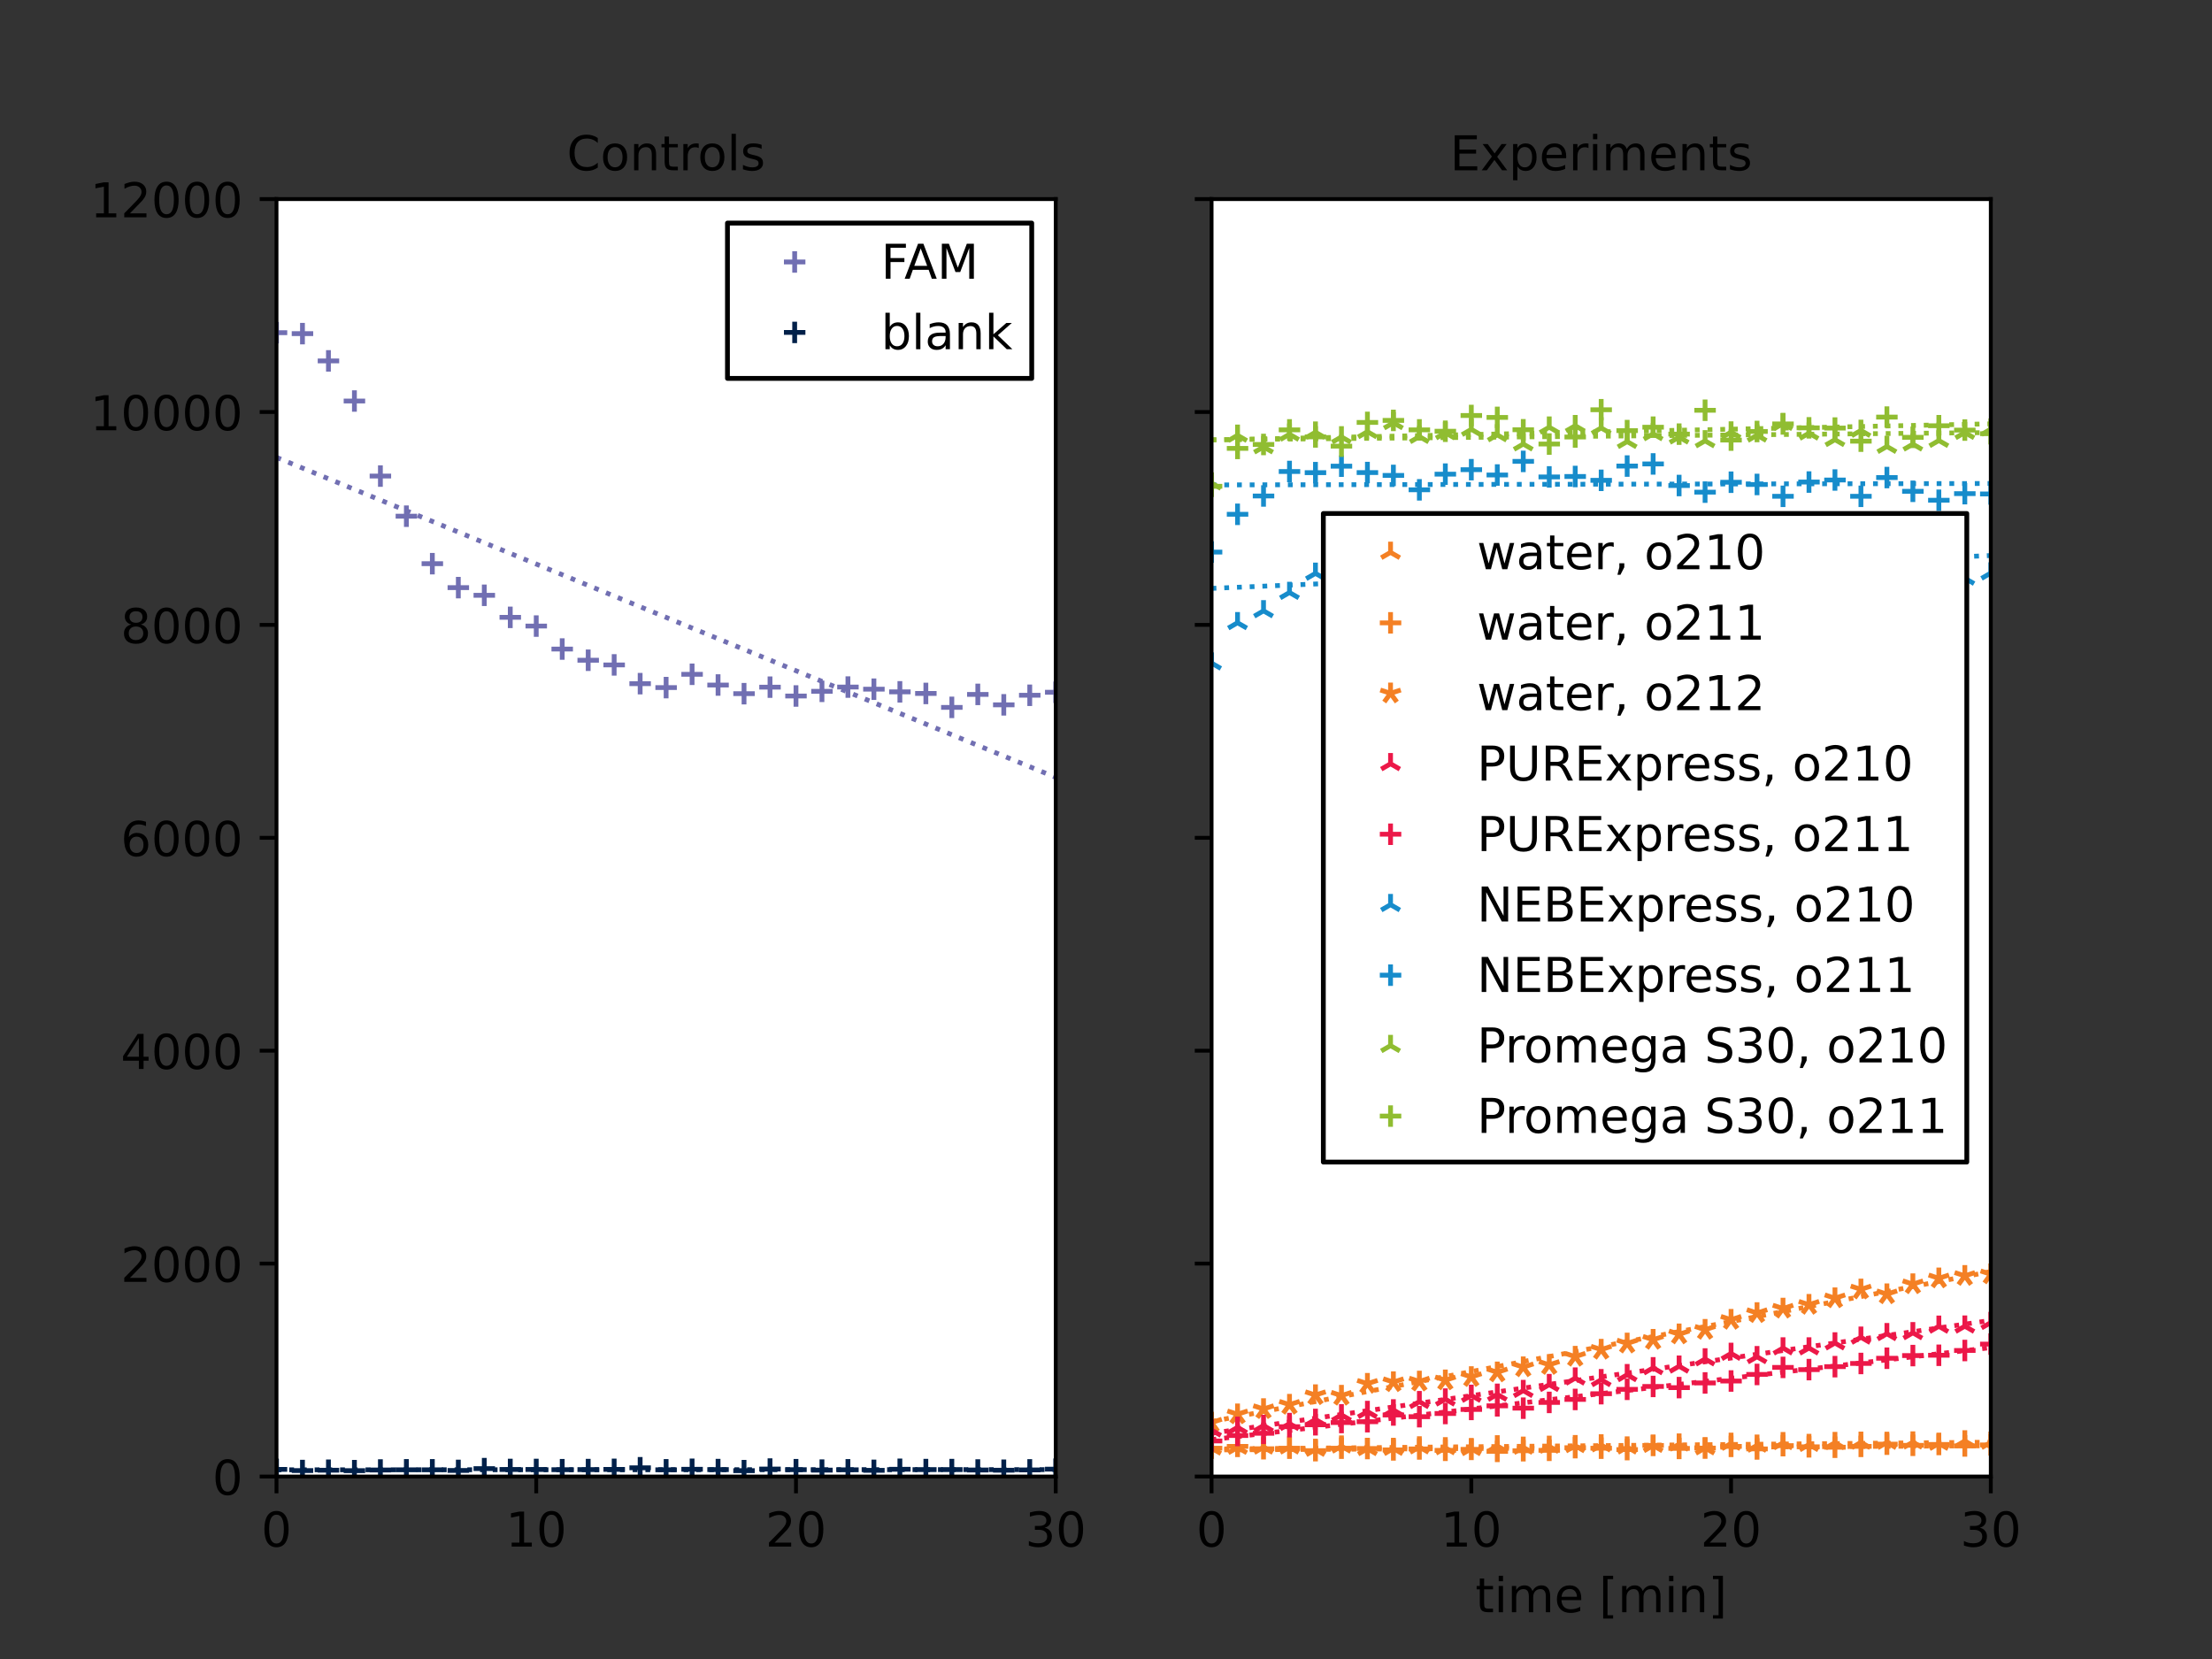 <?xml version="1.0" encoding="utf-8" standalone="no"?>
<!DOCTYPE svg PUBLIC "-//W3C//DTD SVG 1.1//EN"
  "http://www.w3.org/Graphics/SVG/1.1/DTD/svg11.dtd">
<!-- Created with matplotlib (https://matplotlib.org/) -->
<svg height="345.6pt" version="1.1" viewBox="0 0 460.8 345.6" width="460.8pt" xmlns="http://www.w3.org/2000/svg" xmlns:xlink="http://www.w3.org/1999/xlink">
 <rect x="0" y="0" width="460.8" height="345.6" fill="#333333" stroke="none"/>
 <defs>
  <style type="text/css">
*{stroke-linecap:butt;stroke-linejoin:round;}
  </style>
 </defs>
 <g id="figure_1">
  <g id="patch_1">
   <path d="M 0 345.6 
L 460.8 345.6 
L 460.8 0 
L 0 0 
z
" style="fill:none;"/>
  </g>
  <g id="axes_1">
   <g id="patch_2">
    <path d="M 57.6 307.584 
L 219.927 307.584 
L 219.927 41.472 
L 57.6 41.472 
z
" style="fill:#ffffff;"/>
   </g>
   <g id="matplotlib.axis_1">
    <g id="xtick_1">
     <g id="line2d_1">
      <defs>
       <path d="M 0 0 
L 0 3.5 
" id="ma51f206f02" style="stroke:#000000;stroke-width:0.8;"/>
      </defs>
      <g>
       <use style="stroke:#000000;stroke-width:0.8;" x="57.6" xlink:href="#ma51f206f02" y="307.584"/>
      </g>
     </g>
     <g id="text_1">
      <!-- 0 -->
      <defs>
       <path d="M 31.781 66.406 
Q 24.172 66.406 20.328 58.906 
Q 16.5 51.422 16.5 36.375 
Q 16.5 21.391 20.328 13.891 
Q 24.172 6.391 31.781 6.391 
Q 39.453 6.391 43.281 13.891 
Q 47.125 21.391 47.125 36.375 
Q 47.125 51.422 43.281 58.906 
Q 39.453 66.406 31.781 66.406 
z
M 31.781 74.219 
Q 44.047 74.219 50.516 64.516 
Q 56.984 54.828 56.984 36.375 
Q 56.984 17.969 50.516 8.266 
Q 44.047 -1.422 31.781 -1.422 
Q 19.531 -1.422 13.062 8.266 
Q 6.594 17.969 6.594 36.375 
Q 6.594 54.828 13.062 64.516 
Q 19.531 74.219 31.781 74.219 
z
" id="DejaVuSans-48"/>
      </defs>
      <g transform="translate(54.419 322.182)scale(0.1 -0.1)">
       <use xlink:href="#DejaVuSans-48"/>
      </g>
     </g>
    </g>
    <g id="xtick_2">
     <g id="line2d_2">
      <g>
       <use style="stroke:#000000;stroke-width:0.8;" x="111.709" xlink:href="#ma51f206f02" y="307.584"/>
      </g>
     </g>
     <g id="text_2">
      <!-- 10 -->
      <defs>
       <path d="M 12.406 8.297 
L 28.516 8.297 
L 28.516 63.922 
L 10.984 60.406 
L 10.984 69.391 
L 28.422 72.906 
L 38.281 72.906 
L 38.281 8.297 
L 54.391 8.297 
L 54.391 0 
L 12.406 0 
z
" id="DejaVuSans-49"/>
      </defs>
      <g transform="translate(105.347 322.182)scale(0.1 -0.1)">
       <use xlink:href="#DejaVuSans-49"/>
       <use x="63.623" xlink:href="#DejaVuSans-48"/>
      </g>
     </g>
    </g>
    <g id="xtick_3">
     <g id="line2d_3">
      <g>
       <use style="stroke:#000000;stroke-width:0.8;" x="165.818" xlink:href="#ma51f206f02" y="307.584"/>
      </g>
     </g>
     <g id="text_3">
      <!-- 20 -->
      <defs>
       <path d="M 19.188 8.297 
L 53.609 8.297 
L 53.609 0 
L 7.328 0 
L 7.328 8.297 
Q 12.938 14.109 22.625 23.891 
Q 32.328 33.688 34.812 36.531 
Q 39.547 41.844 41.422 45.531 
Q 43.312 49.219 43.312 52.781 
Q 43.312 58.594 39.234 62.25 
Q 35.156 65.922 28.609 65.922 
Q 23.969 65.922 18.812 64.312 
Q 13.672 62.703 7.812 59.422 
L 7.812 69.391 
Q 13.766 71.781 18.938 73 
Q 24.125 74.219 28.422 74.219 
Q 39.75 74.219 46.484 68.547 
Q 53.219 62.891 53.219 53.422 
Q 53.219 48.922 51.531 44.891 
Q 49.859 40.875 45.406 35.406 
Q 44.188 33.984 37.641 27.219 
Q 31.109 20.453 19.188 8.297 
z
" id="DejaVuSans-50"/>
      </defs>
      <g transform="translate(159.456 322.182)scale(0.1 -0.1)">
       <use xlink:href="#DejaVuSans-50"/>
       <use x="63.623" xlink:href="#DejaVuSans-48"/>
      </g>
     </g>
    </g>
    <g id="xtick_4">
     <g id="line2d_4">
      <g>
       <use style="stroke:#000000;stroke-width:0.8;" x="219.927" xlink:href="#ma51f206f02" y="307.584"/>
      </g>
     </g>
     <g id="text_4">
      <!-- 30 -->
      <defs>
       <path d="M 40.578 39.312 
Q 47.656 37.797 51.625 33 
Q 55.609 28.219 55.609 21.188 
Q 55.609 10.406 48.188 4.484 
Q 40.766 -1.422 27.094 -1.422 
Q 22.516 -1.422 17.656 -0.516 
Q 12.797 0.391 7.625 2.203 
L 7.625 11.719 
Q 11.719 9.328 16.594 8.109 
Q 21.484 6.891 26.812 6.891 
Q 36.078 6.891 40.938 10.547 
Q 45.797 14.203 45.797 21.188 
Q 45.797 27.641 41.281 31.266 
Q 36.766 34.906 28.719 34.906 
L 20.219 34.906 
L 20.219 43.016 
L 29.109 43.016 
Q 36.375 43.016 40.234 45.922 
Q 44.094 48.828 44.094 54.297 
Q 44.094 59.906 40.109 62.906 
Q 36.141 65.922 28.719 65.922 
Q 24.656 65.922 20.016 65.031 
Q 15.375 64.156 9.812 62.312 
L 9.812 71.094 
Q 15.438 72.656 20.344 73.438 
Q 25.25 74.219 29.594 74.219 
Q 40.828 74.219 47.359 69.109 
Q 53.906 64.016 53.906 55.328 
Q 53.906 49.266 50.438 45.094 
Q 46.969 40.922 40.578 39.312 
z
" id="DejaVuSans-51"/>
      </defs>
      <g transform="translate(213.565 322.182)scale(0.1 -0.1)">
       <use xlink:href="#DejaVuSans-51"/>
       <use x="63.623" xlink:href="#DejaVuSans-48"/>
      </g>
     </g>
    </g>
   </g>
   <g id="matplotlib.axis_2">
    <g id="ytick_1">
     <g id="line2d_5">
      <defs>
       <path d="M 0 0 
L -3.5 0 
" id="ma981a844b7" style="stroke:#000000;stroke-width:0.8;"/>
      </defs>
      <g>
       <use style="stroke:#000000;stroke-width:0.8;" x="57.6" xlink:href="#ma981a844b7" y="307.584"/>
      </g>
     </g>
     <g id="text_5">
      <!-- 0 -->
      <g transform="translate(44.237 311.383)scale(0.1 -0.1)">
       <use xlink:href="#DejaVuSans-48"/>
      </g>
     </g>
    </g>
    <g id="ytick_2">
     <g id="line2d_6">
      <g>
       <use style="stroke:#000000;stroke-width:0.8;" x="57.6" xlink:href="#ma981a844b7" y="263.232"/>
      </g>
     </g>
     <g id="text_6">
      <!-- 2000 -->
      <g transform="translate(25.15 267.031)scale(0.1 -0.1)">
       <use xlink:href="#DejaVuSans-50"/>
       <use x="63.623" xlink:href="#DejaVuSans-48"/>
       <use x="127.246" xlink:href="#DejaVuSans-48"/>
       <use x="190.869" xlink:href="#DejaVuSans-48"/>
      </g>
     </g>
    </g>
    <g id="ytick_3">
     <g id="line2d_7">
      <g>
       <use style="stroke:#000000;stroke-width:0.8;" x="57.6" xlink:href="#ma981a844b7" y="218.88"/>
      </g>
     </g>
     <g id="text_7">
      <!-- 4000 -->
      <defs>
       <path d="M 37.797 64.312 
L 12.891 25.391 
L 37.797 25.391 
z
M 35.203 72.906 
L 47.609 72.906 
L 47.609 25.391 
L 58.016 25.391 
L 58.016 17.188 
L 47.609 17.188 
L 47.609 0 
L 37.797 0 
L 37.797 17.188 
L 4.891 17.188 
L 4.891 26.703 
z
" id="DejaVuSans-52"/>
      </defs>
      <g transform="translate(25.15 222.679)scale(0.1 -0.1)">
       <use xlink:href="#DejaVuSans-52"/>
       <use x="63.623" xlink:href="#DejaVuSans-48"/>
       <use x="127.246" xlink:href="#DejaVuSans-48"/>
       <use x="190.869" xlink:href="#DejaVuSans-48"/>
      </g>
     </g>
    </g>
    <g id="ytick_4">
     <g id="line2d_8">
      <g>
       <use style="stroke:#000000;stroke-width:0.8;" x="57.6" xlink:href="#ma981a844b7" y="174.528"/>
      </g>
     </g>
     <g id="text_8">
      <!-- 6000 -->
      <defs>
       <path d="M 33.016 40.375 
Q 26.375 40.375 22.484 35.828 
Q 18.609 31.297 18.609 23.391 
Q 18.609 15.531 22.484 10.953 
Q 26.375 6.391 33.016 6.391 
Q 39.656 6.391 43.531 10.953 
Q 47.406 15.531 47.406 23.391 
Q 47.406 31.297 43.531 35.828 
Q 39.656 40.375 33.016 40.375 
z
M 52.594 71.297 
L 52.594 62.312 
Q 48.875 64.062 45.094 64.984 
Q 41.312 65.922 37.594 65.922 
Q 27.828 65.922 22.672 59.328 
Q 17.531 52.734 16.797 39.406 
Q 19.672 43.656 24.016 45.922 
Q 28.375 48.188 33.594 48.188 
Q 44.578 48.188 50.953 41.516 
Q 57.328 34.859 57.328 23.391 
Q 57.328 12.156 50.688 5.359 
Q 44.047 -1.422 33.016 -1.422 
Q 20.359 -1.422 13.672 8.266 
Q 6.984 17.969 6.984 36.375 
Q 6.984 53.656 15.188 63.938 
Q 23.391 74.219 37.203 74.219 
Q 40.922 74.219 44.703 73.484 
Q 48.484 72.75 52.594 71.297 
z
" id="DejaVuSans-54"/>
      </defs>
      <g transform="translate(25.15 178.327)scale(0.1 -0.1)">
       <use xlink:href="#DejaVuSans-54"/>
       <use x="63.623" xlink:href="#DejaVuSans-48"/>
       <use x="127.246" xlink:href="#DejaVuSans-48"/>
       <use x="190.869" xlink:href="#DejaVuSans-48"/>
      </g>
     </g>
    </g>
    <g id="ytick_5">
     <g id="line2d_9">
      <g>
       <use style="stroke:#000000;stroke-width:0.8;" x="57.6" xlink:href="#ma981a844b7" y="130.176"/>
      </g>
     </g>
     <g id="text_9">
      <!-- 8000 -->
      <defs>
       <path d="M 31.781 34.625 
Q 24.75 34.625 20.719 30.859 
Q 16.703 27.094 16.703 20.516 
Q 16.703 13.922 20.719 10.156 
Q 24.75 6.391 31.781 6.391 
Q 38.812 6.391 42.859 10.172 
Q 46.922 13.969 46.922 20.516 
Q 46.922 27.094 42.891 30.859 
Q 38.875 34.625 31.781 34.625 
z
M 21.922 38.812 
Q 15.578 40.375 12.031 44.719 
Q 8.5 49.078 8.5 55.328 
Q 8.5 64.062 14.719 69.141 
Q 20.953 74.219 31.781 74.219 
Q 42.672 74.219 48.875 69.141 
Q 55.078 64.062 55.078 55.328 
Q 55.078 49.078 51.531 44.719 
Q 48 40.375 41.703 38.812 
Q 48.828 37.156 52.797 32.312 
Q 56.781 27.484 56.781 20.516 
Q 56.781 9.906 50.312 4.234 
Q 43.844 -1.422 31.781 -1.422 
Q 19.734 -1.422 13.25 4.234 
Q 6.781 9.906 6.781 20.516 
Q 6.781 27.484 10.781 32.312 
Q 14.797 37.156 21.922 38.812 
z
M 18.312 54.391 
Q 18.312 48.734 21.844 45.562 
Q 25.391 42.391 31.781 42.391 
Q 38.141 42.391 41.719 45.562 
Q 45.312 48.734 45.312 54.391 
Q 45.312 60.062 41.719 63.234 
Q 38.141 66.406 31.781 66.406 
Q 25.391 66.406 21.844 63.234 
Q 18.312 60.062 18.312 54.391 
z
" id="DejaVuSans-56"/>
      </defs>
      <g transform="translate(25.15 133.975)scale(0.1 -0.1)">
       <use xlink:href="#DejaVuSans-56"/>
       <use x="63.623" xlink:href="#DejaVuSans-48"/>
       <use x="127.246" xlink:href="#DejaVuSans-48"/>
       <use x="190.869" xlink:href="#DejaVuSans-48"/>
      </g>
     </g>
    </g>
    <g id="ytick_6">
     <g id="line2d_10">
      <g>
       <use style="stroke:#000000;stroke-width:0.8;" x="57.6" xlink:href="#ma981a844b7" y="85.824"/>
      </g>
     </g>
     <g id="text_10">
      <!-- 10000 -->
      <g transform="translate(18.788 89.623)scale(0.1 -0.1)">
       <use xlink:href="#DejaVuSans-49"/>
       <use x="63.623" xlink:href="#DejaVuSans-48"/>
       <use x="127.246" xlink:href="#DejaVuSans-48"/>
       <use x="190.869" xlink:href="#DejaVuSans-48"/>
       <use x="254.492" xlink:href="#DejaVuSans-48"/>
      </g>
     </g>
    </g>
    <g id="ytick_7">
     <g id="line2d_11">
      <g>
       <use style="stroke:#000000;stroke-width:0.8;" x="57.6" xlink:href="#ma981a844b7" y="41.472"/>
      </g>
     </g>
     <g id="text_11">
      <!-- 12000 -->
      <g transform="translate(18.788 45.271)scale(0.1 -0.1)">
       <use xlink:href="#DejaVuSans-49"/>
       <use x="63.623" xlink:href="#DejaVuSans-50"/>
       <use x="127.246" xlink:href="#DejaVuSans-48"/>
       <use x="190.869" xlink:href="#DejaVuSans-48"/>
       <use x="254.492" xlink:href="#DejaVuSans-48"/>
      </g>
     </g>
    </g>
   </g>
   <g id="line2d_12">
    <defs>
     <path d="M -2.236 0 
L 2.236 0 
M 0 2.236 
L 0 -2.236 
" id="mb272edbcb8" style="stroke:#716fb2;"/>
    </defs>
    <g clip-path="url(#pcecf8493f3)">
     <use style="fill-opacity:0;stroke:#716fb2;" x="57.6" xlink:href="#mb272edbcb8" y="69.303"/>
     <use style="fill-opacity:0;stroke:#716fb2;" x="63.011" xlink:href="#mb272edbcb8" y="69.502"/>
     <use style="fill-opacity:0;stroke:#716fb2;" x="68.422" xlink:href="#mb272edbcb8" y="75.18"/>
     <use style="fill-opacity:0;stroke:#716fb2;" x="73.833" xlink:href="#mb272edbcb8" y="83.54"/>
     <use style="fill-opacity:0;stroke:#716fb2;" x="79.244" xlink:href="#mb272edbcb8" y="99.174"/>
     <use style="fill-opacity:0;stroke:#716fb2;" x="84.655" xlink:href="#mb272edbcb8" y="107.534"/>
     <use style="fill-opacity:0;stroke:#716fb2;" x="90.065" xlink:href="#mb272edbcb8" y="117.425"/>
     <use style="fill-opacity:0;stroke:#716fb2;" x="95.476" xlink:href="#mb272edbcb8" y="122.414"/>
     <use style="fill-opacity:0;stroke:#716fb2;" x="100.887" xlink:href="#mb272edbcb8" y="124.011"/>
     <use style="fill-opacity:0;stroke:#716fb2;" x="106.298" xlink:href="#mb272edbcb8" y="128.602"/>
     <use style="fill-opacity:0;stroke:#716fb2;" x="111.709" xlink:href="#mb272edbcb8" y="130.42"/>
     <use style="fill-opacity:0;stroke:#716fb2;" x="117.12" xlink:href="#mb272edbcb8" y="135.21"/>
     <use style="fill-opacity:0;stroke:#716fb2;" x="122.531" xlink:href="#mb272edbcb8" y="137.538"/>
     <use style="fill-opacity:0;stroke:#716fb2;" x="127.942" xlink:href="#mb272edbcb8" y="138.514"/>
     <use style="fill-opacity:0;stroke:#716fb2;" x="133.353" xlink:href="#mb272edbcb8" y="142.417"/>
     <use style="fill-opacity:0;stroke:#716fb2;" x="138.764" xlink:href="#mb272edbcb8" y="143.238"/>
     <use style="fill-opacity:0;stroke:#716fb2;" x="144.175" xlink:href="#mb272edbcb8" y="140.466"/>
     <use style="fill-opacity:0;stroke:#716fb2;" x="149.585" xlink:href="#mb272edbcb8" y="142.705"/>
     <use style="fill-opacity:0;stroke:#716fb2;" x="154.996" xlink:href="#mb272edbcb8" y="144.502"/>
     <use style="fill-opacity:0;stroke:#716fb2;" x="160.407" xlink:href="#mb272edbcb8" y="143.149"/>
     <use style="fill-opacity:0;stroke:#716fb2;" x="165.818" xlink:href="#mb272edbcb8" y="144.99"/>
     <use style="fill-opacity:0;stroke:#716fb2;" x="171.229" xlink:href="#mb272edbcb8" y="144.014"/>
     <use style="fill-opacity:0;stroke:#716fb2;" x="176.64" xlink:href="#mb272edbcb8" y="143.127"/>
     <use style="fill-opacity:0;stroke:#716fb2;" x="182.051" xlink:href="#mb272edbcb8" y="143.57"/>
     <use style="fill-opacity:0;stroke:#716fb2;" x="187.462" xlink:href="#mb272edbcb8" y="144.125"/>
     <use style="fill-opacity:0;stroke:#716fb2;" x="192.873" xlink:href="#mb272edbcb8" y="144.457"/>
     <use style="fill-opacity:0;stroke:#716fb2;" x="198.284" xlink:href="#mb272edbcb8" y="147.362"/>
     <use style="fill-opacity:0;stroke:#716fb2;" x="203.695" xlink:href="#mb272edbcb8" y="144.657"/>
     <use style="fill-opacity:0;stroke:#716fb2;" x="209.105" xlink:href="#mb272edbcb8" y="146.83"/>
     <use style="fill-opacity:0;stroke:#716fb2;" x="214.516" xlink:href="#mb272edbcb8" y="144.834"/>
     <use style="fill-opacity:0;stroke:#716fb2;" x="219.927" xlink:href="#mb272edbcb8" y="144.213"/>
    </g>
   </g>
   <g id="line2d_13">
    <path clip-path="url(#pcecf8493f3)" d="M 57.6 95.286 
L 60.913 96.646 
L 64.226 98.006 
L 67.538 99.367 
L 70.851 100.727 
L 74.164 102.087 
L 77.477 103.448 
L 80.79 104.808 
L 84.102 106.168 
L 87.415 107.529 
L 90.728 108.889 
L 94.041 110.249 
L 97.354 111.61 
L 100.666 112.97 
L 103.979 114.33 
L 107.292 115.691 
L 110.605 117.051 
L 113.918 118.411 
L 117.23 119.772 
L 120.543 121.132 
L 123.856 122.492 
L 127.169 123.853 
L 130.482 125.213 
L 133.794 126.573 
L 137.107 127.934 
L 140.42 129.294 
L 143.733 130.654 
L 147.046 132.014 
L 150.358 133.375 
L 153.671 134.735 
L 156.984 136.095 
L 160.297 137.456 
L 163.61 138.816 
L 166.922 140.176 
L 170.235 141.537 
L 173.548 142.897 
L 176.861 144.257 
L 180.174 145.618 
L 183.486 146.978 
L 186.799 148.338 
L 190.112 149.699 
L 193.425 151.059 
L 196.738 152.419 
L 200.05 153.78 
L 203.363 155.14 
L 206.676 156.5 
L 209.989 157.861 
L 213.302 159.221 
L 216.614 160.581 
L 219.927 161.942 
" style="fill:none;stroke:#716fb2;stroke-dasharray:1,1.65;stroke-dashoffset:0;"/>
   </g>
   <g id="line2d_14">
    <defs>
     <path d="M -2.236 0 
L 2.236 0 
M 0 2.236 
L 0 -2.236 
" id="m9f899b84ad" style="stroke:#002049;"/>
    </defs>
    <g clip-path="url(#pcecf8493f3)">
     <use style="fill-opacity:0;stroke:#002049;" x="57.6" xlink:href="#m9f899b84ad" y="306.098"/>
     <use style="fill-opacity:0;stroke:#002049;" x="63.011" xlink:href="#m9f899b84ad" y="306.342"/>
     <use style="fill-opacity:0;stroke:#002049;" x="68.422" xlink:href="#m9f899b84ad" y="306.276"/>
     <use style="fill-opacity:0;stroke:#002049;" x="73.833" xlink:href="#m9f899b84ad" y="306.364"/>
     <use style="fill-opacity:0;stroke:#002049;" x="79.244" xlink:href="#m9f899b84ad" y="306.231"/>
     <use style="fill-opacity:0;stroke:#002049;" x="84.655" xlink:href="#m9f899b84ad" y="306.187"/>
     <use style="fill-opacity:0;stroke:#002049;" x="90.065" xlink:href="#m9f899b84ad" y="306.187"/>
     <use style="fill-opacity:0;stroke:#002049;" x="95.476" xlink:href="#m9f899b84ad" y="306.32"/>
     <use style="fill-opacity:0;stroke:#002049;" x="100.887" xlink:href="#m9f899b84ad" y="305.943"/>
     <use style="fill-opacity:0;stroke:#002049;" x="106.298" xlink:href="#m9f899b84ad" y="306.12"/>
     <use style="fill-opacity:0;stroke:#002049;" x="111.709" xlink:href="#m9f899b84ad" y="306.12"/>
     <use style="fill-opacity:0;stroke:#002049;" x="117.12" xlink:href="#m9f899b84ad" y="306.165"/>
     <use style="fill-opacity:0;stroke:#002049;" x="122.531" xlink:href="#m9f899b84ad" y="306.143"/>
     <use style="fill-opacity:0;stroke:#002049;" x="127.942" xlink:href="#m9f899b84ad" y="306.098"/>
     <use style="fill-opacity:0;stroke:#002049;" x="133.353" xlink:href="#m9f899b84ad" y="305.766"/>
     <use style="fill-opacity:0;stroke:#002049;" x="138.764" xlink:href="#m9f899b84ad" y="306.187"/>
     <use style="fill-opacity:0;stroke:#002049;" x="144.175" xlink:href="#m9f899b84ad" y="306.076"/>
     <use style="fill-opacity:0;stroke:#002049;" x="149.585" xlink:href="#m9f899b84ad" y="306.143"/>
     <use style="fill-opacity:0;stroke:#002049;" x="154.996" xlink:href="#m9f899b84ad" y="306.364"/>
     <use style="fill-opacity:0;stroke:#002049;" x="160.407" xlink:href="#m9f899b84ad" y="306.032"/>
     <use style="fill-opacity:0;stroke:#002049;" x="165.818" xlink:href="#m9f899b84ad" y="306.165"/>
     <use style="fill-opacity:0;stroke:#002049;" x="171.229" xlink:href="#m9f899b84ad" y="306.253"/>
     <use style="fill-opacity:0;stroke:#002049;" x="176.64" xlink:href="#m9f899b84ad" y="306.187"/>
     <use style="fill-opacity:0;stroke:#002049;" x="182.051" xlink:href="#m9f899b84ad" y="306.298"/>
     <use style="fill-opacity:0;stroke:#002049;" x="187.462" xlink:href="#m9f899b84ad" y="306.076"/>
     <use style="fill-opacity:0;stroke:#002049;" x="192.873" xlink:href="#m9f899b84ad" y="306.143"/>
     <use style="fill-opacity:0;stroke:#002049;" x="198.284" xlink:href="#m9f899b84ad" y="306.143"/>
     <use style="fill-opacity:0;stroke:#002049;" x="203.695" xlink:href="#m9f899b84ad" y="306.231"/>
     <use style="fill-opacity:0;stroke:#002049;" x="209.105" xlink:href="#m9f899b84ad" y="306.276"/>
     <use style="fill-opacity:0;stroke:#002049;" x="214.516" xlink:href="#m9f899b84ad" y="306.209"/>
     <use style="fill-opacity:0;stroke:#002049;" x="219.927" xlink:href="#m9f899b84ad" y="306.054"/>
    </g>
   </g>
   <g id="line2d_15">
    <path clip-path="url(#pcecf8493f3)" d="M 57.6 306.189 
L 60.913 306.188 
L 64.226 306.187 
L 67.538 306.186 
L 70.851 306.185 
L 74.164 306.184 
L 77.477 306.183 
L 80.79 306.183 
L 84.102 306.182 
L 87.415 306.181 
L 90.728 306.18 
L 94.041 306.179 
L 97.354 306.178 
L 100.666 306.177 
L 103.979 306.177 
L 107.292 306.176 
L 110.605 306.175 
L 113.918 306.174 
L 117.23 306.173 
L 120.543 306.172 
L 123.856 306.171 
L 127.169 306.171 
L 130.482 306.17 
L 133.794 306.169 
L 137.107 306.168 
L 140.42 306.167 
L 143.733 306.166 
L 147.046 306.165 
L 150.358 306.165 
L 153.671 306.164 
L 156.984 306.163 
L 160.297 306.162 
L 163.61 306.161 
L 166.922 306.16 
L 170.235 306.159 
L 173.548 306.159 
L 176.861 306.158 
L 180.174 306.157 
L 183.486 306.156 
L 186.799 306.155 
L 190.112 306.154 
L 193.425 306.154 
L 196.738 306.153 
L 200.05 306.152 
L 203.363 306.151 
L 206.676 306.15 
L 209.989 306.149 
L 213.302 306.148 
L 216.614 306.148 
L 219.927 306.147 
" style="fill:none;stroke:#002049;stroke-dasharray:1,1.65;stroke-dashoffset:0;"/>
   </g>
   <g id="patch_3">
    <path d="M 57.6 307.584 
L 57.6 41.472 
" style="fill:none;stroke:#000000;stroke-linecap:square;stroke-linejoin:miter;stroke-width:0.8;"/>
   </g>
   <g id="patch_4">
    <path d="M 219.927 307.584 
L 219.927 41.472 
" style="fill:none;stroke:#000000;stroke-linecap:square;stroke-linejoin:miter;stroke-width:0.8;"/>
   </g>
   <g id="patch_5">
    <path d="M 57.6 307.584 
L 219.927 307.584 
" style="fill:none;stroke:#000000;stroke-linecap:square;stroke-linejoin:miter;stroke-width:0.8;"/>
   </g>
   <g id="patch_6">
    <path d="M 57.6 41.472 
L 219.927 41.472 
" style="fill:none;stroke:#000000;stroke-linecap:square;stroke-linejoin:miter;stroke-width:0.8;"/>
   </g>
   <g id="text_12">
    <!-- Controls -->
    <defs>
     <path d="M 64.406 67.281 
L 64.406 56.891 
Q 59.422 61.531 53.781 63.812 
Q 48.141 66.109 41.797 66.109 
Q 29.297 66.109 22.656 58.469 
Q 16.016 50.828 16.016 36.375 
Q 16.016 21.969 22.656 14.328 
Q 29.297 6.688 41.797 6.688 
Q 48.141 6.688 53.781 8.984 
Q 59.422 11.281 64.406 15.922 
L 64.406 5.609 
Q 59.234 2.094 53.438 0.328 
Q 47.656 -1.422 41.219 -1.422 
Q 24.656 -1.422 15.125 8.703 
Q 5.609 18.844 5.609 36.375 
Q 5.609 53.953 15.125 64.078 
Q 24.656 74.219 41.219 74.219 
Q 47.75 74.219 53.531 72.484 
Q 59.328 70.75 64.406 67.281 
z
" id="DejaVuSans-67"/>
     <path d="M 30.609 48.391 
Q 23.391 48.391 19.188 42.75 
Q 14.984 37.109 14.984 27.297 
Q 14.984 17.484 19.156 11.844 
Q 23.344 6.203 30.609 6.203 
Q 37.797 6.203 41.984 11.859 
Q 46.188 17.531 46.188 27.297 
Q 46.188 37.016 41.984 42.703 
Q 37.797 48.391 30.609 48.391 
z
M 30.609 56 
Q 42.328 56 49.016 48.375 
Q 55.719 40.766 55.719 27.297 
Q 55.719 13.875 49.016 6.219 
Q 42.328 -1.422 30.609 -1.422 
Q 18.844 -1.422 12.172 6.219 
Q 5.516 13.875 5.516 27.297 
Q 5.516 40.766 12.172 48.375 
Q 18.844 56 30.609 56 
z
" id="DejaVuSans-111"/>
     <path d="M 54.891 33.016 
L 54.891 0 
L 45.906 0 
L 45.906 32.719 
Q 45.906 40.484 42.875 44.328 
Q 39.844 48.188 33.797 48.188 
Q 26.516 48.188 22.312 43.547 
Q 18.109 38.922 18.109 30.906 
L 18.109 0 
L 9.078 0 
L 9.078 54.688 
L 18.109 54.688 
L 18.109 46.188 
Q 21.344 51.125 25.703 53.562 
Q 30.078 56 35.797 56 
Q 45.219 56 50.047 50.172 
Q 54.891 44.344 54.891 33.016 
z
" id="DejaVuSans-110"/>
     <path d="M 18.312 70.219 
L 18.312 54.688 
L 36.812 54.688 
L 36.812 47.703 
L 18.312 47.703 
L 18.312 18.016 
Q 18.312 11.328 20.141 9.422 
Q 21.969 7.516 27.594 7.516 
L 36.812 7.516 
L 36.812 0 
L 27.594 0 
Q 17.188 0 13.234 3.875 
Q 9.281 7.766 9.281 18.016 
L 9.281 47.703 
L 2.688 47.703 
L 2.688 54.688 
L 9.281 54.688 
L 9.281 70.219 
z
" id="DejaVuSans-116"/>
     <path d="M 41.109 46.297 
Q 39.594 47.172 37.812 47.578 
Q 36.031 48 33.891 48 
Q 26.266 48 22.188 43.047 
Q 18.109 38.094 18.109 28.812 
L 18.109 0 
L 9.078 0 
L 9.078 54.688 
L 18.109 54.688 
L 18.109 46.188 
Q 20.953 51.172 25.484 53.578 
Q 30.031 56 36.531 56 
Q 37.453 56 38.578 55.875 
Q 39.703 55.766 41.062 55.516 
z
" id="DejaVuSans-114"/>
     <path d="M 9.422 75.984 
L 18.406 75.984 
L 18.406 0 
L 9.422 0 
z
" id="DejaVuSans-108"/>
     <path d="M 44.281 53.078 
L 44.281 44.578 
Q 40.484 46.531 36.375 47.5 
Q 32.281 48.484 27.875 48.484 
Q 21.188 48.484 17.844 46.438 
Q 14.5 44.391 14.5 40.281 
Q 14.5 37.156 16.891 35.375 
Q 19.281 33.594 26.516 31.984 
L 29.594 31.297 
Q 39.156 29.25 43.188 25.516 
Q 47.219 21.781 47.219 15.094 
Q 47.219 7.469 41.188 3.016 
Q 35.156 -1.422 24.609 -1.422 
Q 20.219 -1.422 15.453 -0.562 
Q 10.688 0.297 5.422 2 
L 5.422 11.281 
Q 10.406 8.688 15.234 7.391 
Q 20.062 6.109 24.812 6.109 
Q 31.156 6.109 34.562 8.281 
Q 37.984 10.453 37.984 14.406 
Q 37.984 18.062 35.516 20.016 
Q 33.062 21.969 24.703 23.781 
L 21.578 24.516 
Q 13.234 26.266 9.516 29.906 
Q 5.812 33.547 5.812 39.891 
Q 5.812 47.609 11.281 51.797 
Q 16.75 56 26.812 56 
Q 31.781 56 36.172 55.266 
Q 40.578 54.547 44.281 53.078 
z
" id="DejaVuSans-115"/>
    </defs>
    <g transform="translate(118.088 35.472)scale(0.1 -0.1)">
     <use xlink:href="#DejaVuSans-67"/>
     <use x="69.824" xlink:href="#DejaVuSans-111"/>
     <use x="131.006" xlink:href="#DejaVuSans-110"/>
     <use x="194.385" xlink:href="#DejaVuSans-116"/>
     <use x="233.594" xlink:href="#DejaVuSans-114"/>
     <use x="272.457" xlink:href="#DejaVuSans-111"/>
     <use x="333.639" xlink:href="#DejaVuSans-108"/>
     <use x="361.422" xlink:href="#DejaVuSans-115"/>
    </g>
   </g>
   <g id="legend_1">
    <g id="patch_7">
     <path d="M 151.544 78.828 
L 214.927 78.828 
L 214.927 46.472 
L 151.544 46.472 
z
" style="fill:#ffffff;stroke:#000000;stroke-linejoin:miter;"/>
    </g>
    <g id="line2d_16"/>
    <g id="line2d_17">
     <g>
      <use style="fill-opacity:0;stroke:#716fb2;" x="165.544" xlink:href="#mb272edbcb8" y="54.57"/>
     </g>
    </g>
    <g id="text_13">
     <!-- FAM -->
     <defs>
      <path d="M 9.812 72.906 
L 51.703 72.906 
L 51.703 64.594 
L 19.672 64.594 
L 19.672 43.109 
L 48.578 43.109 
L 48.578 34.812 
L 19.672 34.812 
L 19.672 0 
L 9.812 0 
z
" id="DejaVuSans-70"/>
      <path d="M 34.188 63.188 
L 20.797 26.906 
L 47.609 26.906 
z
M 28.609 72.906 
L 39.797 72.906 
L 67.578 0 
L 57.328 0 
L 50.688 18.703 
L 17.828 18.703 
L 11.188 0 
L 0.781 0 
z
" id="DejaVuSans-65"/>
      <path d="M 9.812 72.906 
L 24.516 72.906 
L 43.109 23.297 
L 61.812 72.906 
L 76.516 72.906 
L 76.516 0 
L 66.891 0 
L 66.891 64.016 
L 48.094 14.016 
L 38.188 14.016 
L 19.391 64.016 
L 19.391 0 
L 9.812 0 
z
" id="DejaVuSans-77"/>
     </defs>
     <g transform="translate(183.544 58.07)scale(0.1 -0.1)">
      <use xlink:href="#DejaVuSans-70"/>
      <use x="48.395" xlink:href="#DejaVuSans-65"/>
      <use x="116.803" xlink:href="#DejaVuSans-77"/>
     </g>
    </g>
    <g id="line2d_18"/>
    <g id="line2d_19">
     <g>
      <use style="fill-opacity:0;stroke:#002049;" x="165.544" xlink:href="#m9f899b84ad" y="69.249"/>
     </g>
    </g>
    <g id="text_14">
     <!-- blank -->
     <defs>
      <path d="M 48.688 27.297 
Q 48.688 37.203 44.609 42.844 
Q 40.531 48.484 33.406 48.484 
Q 26.266 48.484 22.188 42.844 
Q 18.109 37.203 18.109 27.297 
Q 18.109 17.391 22.188 11.75 
Q 26.266 6.109 33.406 6.109 
Q 40.531 6.109 44.609 11.75 
Q 48.688 17.391 48.688 27.297 
z
M 18.109 46.391 
Q 20.953 51.266 25.266 53.625 
Q 29.594 56 35.594 56 
Q 45.562 56 51.781 48.094 
Q 58.016 40.188 58.016 27.297 
Q 58.016 14.406 51.781 6.484 
Q 45.562 -1.422 35.594 -1.422 
Q 29.594 -1.422 25.266 0.953 
Q 20.953 3.328 18.109 8.203 
L 18.109 0 
L 9.078 0 
L 9.078 75.984 
L 18.109 75.984 
z
" id="DejaVuSans-98"/>
      <path d="M 34.281 27.484 
Q 23.391 27.484 19.188 25 
Q 14.984 22.516 14.984 16.5 
Q 14.984 11.719 18.141 8.906 
Q 21.297 6.109 26.703 6.109 
Q 34.188 6.109 38.703 11.406 
Q 43.219 16.703 43.219 25.484 
L 43.219 27.484 
z
M 52.203 31.203 
L 52.203 0 
L 43.219 0 
L 43.219 8.297 
Q 40.141 3.328 35.547 0.953 
Q 30.953 -1.422 24.312 -1.422 
Q 15.922 -1.422 10.953 3.297 
Q 6 8.016 6 15.922 
Q 6 25.141 12.172 29.828 
Q 18.359 34.516 30.609 34.516 
L 43.219 34.516 
L 43.219 35.406 
Q 43.219 41.609 39.141 45 
Q 35.062 48.391 27.688 48.391 
Q 23 48.391 18.547 47.266 
Q 14.109 46.141 10.016 43.891 
L 10.016 52.203 
Q 14.938 54.109 19.578 55.047 
Q 24.219 56 28.609 56 
Q 40.484 56 46.344 49.844 
Q 52.203 43.703 52.203 31.203 
z
" id="DejaVuSans-97"/>
      <path d="M 9.078 75.984 
L 18.109 75.984 
L 18.109 31.109 
L 44.922 54.688 
L 56.391 54.688 
L 27.391 29.109 
L 57.625 0 
L 45.906 0 
L 18.109 26.703 
L 18.109 0 
L 9.078 0 
z
" id="DejaVuSans-107"/>
     </defs>
     <g transform="translate(183.544 72.749)scale(0.1 -0.1)">
      <use xlink:href="#DejaVuSans-98"/>
      <use x="63.477" xlink:href="#DejaVuSans-108"/>
      <use x="91.26" xlink:href="#DejaVuSans-97"/>
      <use x="152.539" xlink:href="#DejaVuSans-110"/>
      <use x="215.918" xlink:href="#DejaVuSans-107"/>
     </g>
    </g>
   </g>
  </g>
  <g id="axes_2">
   <g id="patch_8">
    <path d="M 252.393 307.584 
L 414.72 307.584 
L 414.72 41.472 
L 252.393 41.472 
z
" style="fill:#ffffff;"/>
   </g>
   <g id="matplotlib.axis_3">
    <g id="xtick_5">
     <g id="line2d_20">
      <g>
       <use style="stroke:#000000;stroke-width:0.8;" x="252.393" xlink:href="#ma51f206f02" y="307.584"/>
      </g>
     </g>
     <g id="text_15">
      <!-- 0 -->
      <g transform="translate(249.211 322.182)scale(0.1 -0.1)">
       <use xlink:href="#DejaVuSans-48"/>
      </g>
     </g>
    </g>
    <g id="xtick_6">
     <g id="line2d_21">
      <g>
       <use style="stroke:#000000;stroke-width:0.8;" x="306.502" xlink:href="#ma51f206f02" y="307.584"/>
      </g>
     </g>
     <g id="text_16">
      <!-- 10 -->
      <g transform="translate(300.139 322.182)scale(0.1 -0.1)">
       <use xlink:href="#DejaVuSans-49"/>
       <use x="63.623" xlink:href="#DejaVuSans-48"/>
      </g>
     </g>
    </g>
    <g id="xtick_7">
     <g id="line2d_22">
      <g>
       <use style="stroke:#000000;stroke-width:0.8;" x="360.611" xlink:href="#ma51f206f02" y="307.584"/>
      </g>
     </g>
     <g id="text_17">
      <!-- 20 -->
      <g transform="translate(354.248 322.182)scale(0.1 -0.1)">
       <use xlink:href="#DejaVuSans-50"/>
       <use x="63.623" xlink:href="#DejaVuSans-48"/>
      </g>
     </g>
    </g>
    <g id="xtick_8">
     <g id="line2d_23">
      <g>
       <use style="stroke:#000000;stroke-width:0.8;" x="414.72" xlink:href="#ma51f206f02" y="307.584"/>
      </g>
     </g>
     <g id="text_18">
      <!-- 30 -->
      <g transform="translate(408.358 322.182)scale(0.1 -0.1)">
       <use xlink:href="#DejaVuSans-51"/>
       <use x="63.623" xlink:href="#DejaVuSans-48"/>
      </g>
     </g>
    </g>
    <g id="text_19">
     <!-- time [min] -->
     <defs>
      <path d="M 9.422 54.688 
L 18.406 54.688 
L 18.406 0 
L 9.422 0 
z
M 9.422 75.984 
L 18.406 75.984 
L 18.406 64.594 
L 9.422 64.594 
z
" id="DejaVuSans-105"/>
      <path d="M 52 44.188 
Q 55.375 50.25 60.062 53.125 
Q 64.75 56 71.094 56 
Q 79.641 56 84.281 50.016 
Q 88.922 44.047 88.922 33.016 
L 88.922 0 
L 79.891 0 
L 79.891 32.719 
Q 79.891 40.578 77.094 44.375 
Q 74.312 48.188 68.609 48.188 
Q 61.625 48.188 57.562 43.547 
Q 53.516 38.922 53.516 30.906 
L 53.516 0 
L 44.484 0 
L 44.484 32.719 
Q 44.484 40.625 41.703 44.406 
Q 38.922 48.188 33.109 48.188 
Q 26.219 48.188 22.156 43.531 
Q 18.109 38.875 18.109 30.906 
L 18.109 0 
L 9.078 0 
L 9.078 54.688 
L 18.109 54.688 
L 18.109 46.188 
Q 21.188 51.219 25.484 53.609 
Q 29.781 56 35.688 56 
Q 41.656 56 45.828 52.969 
Q 50 49.953 52 44.188 
z
" id="DejaVuSans-109"/>
      <path d="M 56.203 29.594 
L 56.203 25.203 
L 14.891 25.203 
Q 15.484 15.922 20.484 11.062 
Q 25.484 6.203 34.422 6.203 
Q 39.594 6.203 44.453 7.469 
Q 49.312 8.734 54.109 11.281 
L 54.109 2.781 
Q 49.266 0.734 44.188 -0.344 
Q 39.109 -1.422 33.891 -1.422 
Q 20.797 -1.422 13.156 6.188 
Q 5.516 13.812 5.516 26.812 
Q 5.516 40.234 12.766 48.109 
Q 20.016 56 32.328 56 
Q 43.359 56 49.781 48.891 
Q 56.203 41.797 56.203 29.594 
z
M 47.219 32.234 
Q 47.125 39.594 43.094 43.984 
Q 39.062 48.391 32.422 48.391 
Q 24.906 48.391 20.391 44.141 
Q 15.875 39.891 15.188 32.172 
z
" id="DejaVuSans-101"/>
      <path id="DejaVuSans-32"/>
      <path d="M 8.594 75.984 
L 29.297 75.984 
L 29.297 69 
L 17.578 69 
L 17.578 -6.203 
L 29.297 -6.203 
L 29.297 -13.188 
L 8.594 -13.188 
z
" id="DejaVuSans-91"/>
      <path d="M 30.422 75.984 
L 30.422 -13.188 
L 9.719 -13.188 
L 9.719 -6.203 
L 21.391 -6.203 
L 21.391 69 
L 9.719 69 
L 9.719 75.984 
z
" id="DejaVuSans-93"/>
     </defs>
     <g transform="translate(307.342 335.861)scale(0.1 -0.1)">
      <use xlink:href="#DejaVuSans-116"/>
      <use x="39.209" xlink:href="#DejaVuSans-105"/>
      <use x="66.992" xlink:href="#DejaVuSans-109"/>
      <use x="164.404" xlink:href="#DejaVuSans-101"/>
      <use x="225.928" xlink:href="#DejaVuSans-32"/>
      <use x="257.715" xlink:href="#DejaVuSans-91"/>
      <use x="296.729" xlink:href="#DejaVuSans-109"/>
      <use x="394.141" xlink:href="#DejaVuSans-105"/>
      <use x="421.924" xlink:href="#DejaVuSans-110"/>
      <use x="485.303" xlink:href="#DejaVuSans-93"/>
     </g>
    </g>
   </g>
   <g id="matplotlib.axis_4">
    <g id="ytick_8">
     <g id="line2d_24">
      <g>
       <use style="stroke:#000000;stroke-width:0.8;" x="252.393" xlink:href="#ma981a844b7" y="307.584"/>
      </g>
     </g>
    </g>
    <g id="ytick_9">
     <g id="line2d_25">
      <g>
       <use style="stroke:#000000;stroke-width:0.8;" x="252.393" xlink:href="#ma981a844b7" y="263.232"/>
      </g>
     </g>
    </g>
    <g id="ytick_10">
     <g id="line2d_26">
      <g>
       <use style="stroke:#000000;stroke-width:0.8;" x="252.393" xlink:href="#ma981a844b7" y="218.88"/>
      </g>
     </g>
    </g>
    <g id="ytick_11">
     <g id="line2d_27">
      <g>
       <use style="stroke:#000000;stroke-width:0.8;" x="252.393" xlink:href="#ma981a844b7" y="174.528"/>
      </g>
     </g>
    </g>
    <g id="ytick_12">
     <g id="line2d_28">
      <g>
       <use style="stroke:#000000;stroke-width:0.8;" x="252.393" xlink:href="#ma981a844b7" y="130.176"/>
      </g>
     </g>
    </g>
    <g id="ytick_13">
     <g id="line2d_29">
      <g>
       <use style="stroke:#000000;stroke-width:0.8;" x="252.393" xlink:href="#ma981a844b7" y="85.824"/>
      </g>
     </g>
    </g>
    <g id="ytick_14">
     <g id="line2d_30">
      <g>
       <use style="stroke:#000000;stroke-width:0.8;" x="252.393" xlink:href="#ma981a844b7" y="41.472"/>
      </g>
     </g>
    </g>
   </g>
   <g id="line2d_31">
    <defs>
     <path d="M 0 -2.236 
L 0 0 
L -1.936 1.118 
L 0 0 
L 1.936 1.118 
L 0 0 
z
" id="m4fa97706e5" style="stroke:#f48024;stroke-linejoin:bevel;"/>
    </defs>
    <g clip-path="url(#p134e818dfc)">
     <use style="fill-opacity:0;stroke:#f48024;stroke-linejoin:bevel;" x="252.393" xlink:href="#m4fa97706e5" y="301.685"/>
     <use style="fill-opacity:0;stroke:#f48024;stroke-linejoin:bevel;" x="257.804" xlink:href="#m4fa97706e5" y="301.53"/>
     <use style="fill-opacity:0;stroke:#f48024;stroke-linejoin:bevel;" x="263.215" xlink:href="#m4fa97706e5" y="301.486"/>
     <use style="fill-opacity:0;stroke:#f48024;stroke-linejoin:bevel;" x="268.625" xlink:href="#m4fa97706e5" y="301.463"/>
     <use style="fill-opacity:0;stroke:#f48024;stroke-linejoin:bevel;" x="274.036" xlink:href="#m4fa97706e5" y="301.951"/>
     <use style="fill-opacity:0;stroke:#f48024;stroke-linejoin:bevel;" x="279.447" xlink:href="#m4fa97706e5" y="301.264"/>
     <use style="fill-opacity:0;stroke:#f48024;stroke-linejoin:bevel;" x="284.858" xlink:href="#m4fa97706e5" y="301.796"/>
     <use style="fill-opacity:0;stroke:#f48024;stroke-linejoin:bevel;" x="290.269" xlink:href="#m4fa97706e5" y="301.752"/>
     <use style="fill-opacity:0;stroke:#f48024;stroke-linejoin:bevel;" x="295.68" xlink:href="#m4fa97706e5" y="301.441"/>
     <use style="fill-opacity:0;stroke:#f48024;stroke-linejoin:bevel;" x="301.091" xlink:href="#m4fa97706e5" y="301.619"/>
     <use style="fill-opacity:0;stroke:#f48024;stroke-linejoin:bevel;" x="306.502" xlink:href="#m4fa97706e5" y="301.796"/>
     <use style="fill-opacity:0;stroke:#f48024;stroke-linejoin:bevel;" x="311.913" xlink:href="#m4fa97706e5" y="301.219"/>
     <use style="fill-opacity:0;stroke:#f48024;stroke-linejoin:bevel;" x="317.324" xlink:href="#m4fa97706e5" y="301.508"/>
     <use style="fill-opacity:0;stroke:#f48024;stroke-linejoin:bevel;" x="322.735" xlink:href="#m4fa97706e5" y="301.308"/>
     <use style="fill-opacity:0;stroke:#f48024;stroke-linejoin:bevel;" x="328.145" xlink:href="#m4fa97706e5" y="301.175"/>
     <use style="fill-opacity:0;stroke:#f48024;stroke-linejoin:bevel;" x="333.556" xlink:href="#m4fa97706e5" y="301.02"/>
     <use style="fill-opacity:0;stroke:#f48024;stroke-linejoin:bevel;" x="338.967" xlink:href="#m4fa97706e5" y="301.463"/>
     <use style="fill-opacity:0;stroke:#f48024;stroke-linejoin:bevel;" x="344.378" xlink:href="#m4fa97706e5" y="301.131"/>
     <use style="fill-opacity:0;stroke:#f48024;stroke-linejoin:bevel;" x="349.789" xlink:href="#m4fa97706e5" y="300.842"/>
     <use style="fill-opacity:0;stroke:#f48024;stroke-linejoin:bevel;" x="355.2" xlink:href="#m4fa97706e5" y="301.641"/>
     <use style="fill-opacity:0;stroke:#f48024;stroke-linejoin:bevel;" x="360.611" xlink:href="#m4fa97706e5" y="300.687"/>
     <use style="fill-opacity:0;stroke:#f48024;stroke-linejoin:bevel;" x="366.022" xlink:href="#m4fa97706e5" y="301.086"/>
     <use style="fill-opacity:0;stroke:#f48024;stroke-linejoin:bevel;" x="371.433" xlink:href="#m4fa97706e5" y="300.554"/>
     <use style="fill-opacity:0;stroke:#f48024;stroke-linejoin:bevel;" x="376.844" xlink:href="#m4fa97706e5" y="300.931"/>
     <use style="fill-opacity:0;stroke:#f48024;stroke-linejoin:bevel;" x="382.255" xlink:href="#m4fa97706e5" y="300.532"/>
     <use style="fill-opacity:0;stroke:#f48024;stroke-linejoin:bevel;" x="387.665" xlink:href="#m4fa97706e5" y="300.466"/>
     <use style="fill-opacity:0;stroke:#f48024;stroke-linejoin:bevel;" x="393.076" xlink:href="#m4fa97706e5" y="300.488"/>
     <use style="fill-opacity:0;stroke:#f48024;stroke-linejoin:bevel;" x="398.487" xlink:href="#m4fa97706e5" y="300.421"/>
     <use style="fill-opacity:0;stroke:#f48024;stroke-linejoin:bevel;" x="403.898" xlink:href="#m4fa97706e5" y="300.687"/>
     <use style="fill-opacity:0;stroke:#f48024;stroke-linejoin:bevel;" x="409.309" xlink:href="#m4fa97706e5" y="300.177"/>
     <use style="fill-opacity:0;stroke:#f48024;stroke-linejoin:bevel;" x="414.72" xlink:href="#m4fa97706e5" y="300.466"/>
    </g>
   </g>
   <g id="line2d_32">
    <path clip-path="url(#p134e818dfc)" d="M 252.393 301.858 
L 255.706 301.829 
L 259.018 301.8 
L 262.331 301.771 
L 265.644 301.742 
L 268.957 301.713 
L 272.27 301.684 
L 275.582 301.655 
L 278.895 301.626 
L 282.208 301.597 
L 285.521 301.568 
L 288.834 301.539 
L 292.146 301.51 
L 295.459 301.481 
L 298.772 301.452 
L 302.085 301.423 
L 305.398 301.394 
L 308.71 301.365 
L 312.023 301.336 
L 315.336 301.307 
L 318.649 301.278 
L 321.962 301.249 
L 325.274 301.22 
L 328.587 301.191 
L 331.9 301.162 
L 335.213 301.133 
L 338.526 301.104 
L 341.838 301.075 
L 345.151 301.046 
L 348.464 301.017 
L 351.777 300.988 
L 355.09 300.959 
L 358.402 300.93 
L 361.715 300.901 
L 365.028 300.872 
L 368.341 300.843 
L 371.654 300.814 
L 374.966 300.785 
L 378.279 300.756 
L 381.592 300.727 
L 384.905 300.698 
L 388.218 300.669 
L 391.53 300.64 
L 394.843 300.611 
L 398.156 300.582 
L 401.469 300.553 
L 404.782 300.524 
L 408.094 300.495 
L 411.407 300.466 
L 414.72 300.437 
" style="fill:none;stroke:#f48024;stroke-dasharray:1,1.65;stroke-dashoffset:0;"/>
   </g>
   <g id="line2d_33">
    <defs>
     <path d="M 0 -2.236 
L 0 0 
L -2.236 -0 
L 0 0 
L -0 2.236 
L 0 0 
L 2.236 0 
L 0 0 
z
" id="m67dca27b78" style="stroke:#f48024;stroke-linejoin:bevel;"/>
    </defs>
    <g clip-path="url(#p134e818dfc)">
     <use style="fill-opacity:0;stroke:#f48024;stroke-linejoin:bevel;" x="252.393" xlink:href="#m67dca27b78" y="301.685"/>
     <use style="fill-opacity:0;stroke:#f48024;stroke-linejoin:bevel;" x="257.804" xlink:href="#m67dca27b78" y="301.308"/>
     <use style="fill-opacity:0;stroke:#f48024;stroke-linejoin:bevel;" x="263.215" xlink:href="#m67dca27b78" y="301.796"/>
     <use style="fill-opacity:0;stroke:#f48024;stroke-linejoin:bevel;" x="268.625" xlink:href="#m67dca27b78" y="301.685"/>
     <use style="fill-opacity:0;stroke:#f48024;stroke-linejoin:bevel;" x="274.036" xlink:href="#m67dca27b78" y="302.195"/>
     <use style="fill-opacity:0;stroke:#f48024;stroke-linejoin:bevel;" x="279.447" xlink:href="#m67dca27b78" y="301.685"/>
     <use style="fill-opacity:0;stroke:#f48024;stroke-linejoin:bevel;" x="284.858" xlink:href="#m67dca27b78" y="301.752"/>
     <use style="fill-opacity:0;stroke:#f48024;stroke-linejoin:bevel;" x="290.269" xlink:href="#m67dca27b78" y="302.04"/>
     <use style="fill-opacity:0;stroke:#f48024;stroke-linejoin:bevel;" x="295.68" xlink:href="#m67dca27b78" y="301.84"/>
     <use style="fill-opacity:0;stroke:#f48024;stroke-linejoin:bevel;" x="301.091" xlink:href="#m67dca27b78" y="302.129"/>
     <use style="fill-opacity:0;stroke:#f48024;stroke-linejoin:bevel;" x="306.502" xlink:href="#m67dca27b78" y="301.929"/>
     <use style="fill-opacity:0;stroke:#f48024;stroke-linejoin:bevel;" x="311.913" xlink:href="#m67dca27b78" y="302.35"/>
     <use style="fill-opacity:0;stroke:#f48024;stroke-linejoin:bevel;" x="317.324" xlink:href="#m67dca27b78" y="302.217"/>
     <use style="fill-opacity:0;stroke:#f48024;stroke-linejoin:bevel;" x="322.735" xlink:href="#m67dca27b78" y="302.129"/>
     <use style="fill-opacity:0;stroke:#f48024;stroke-linejoin:bevel;" x="328.145" xlink:href="#m67dca27b78" y="301.574"/>
     <use style="fill-opacity:0;stroke:#f48024;stroke-linejoin:bevel;" x="333.556" xlink:href="#m67dca27b78" y="301.685"/>
     <use style="fill-opacity:0;stroke:#f48024;stroke-linejoin:bevel;" x="338.967" xlink:href="#m67dca27b78" y="301.973"/>
     <use style="fill-opacity:0;stroke:#f48024;stroke-linejoin:bevel;" x="344.378" xlink:href="#m67dca27b78" y="301.109"/>
     <use style="fill-opacity:0;stroke:#f48024;stroke-linejoin:bevel;" x="349.789" xlink:href="#m67dca27b78" y="301.73"/>
     <use style="fill-opacity:0;stroke:#f48024;stroke-linejoin:bevel;" x="355.2" xlink:href="#m67dca27b78" y="301.663"/>
     <use style="fill-opacity:0;stroke:#f48024;stroke-linejoin:bevel;" x="360.611" xlink:href="#m67dca27b78" y="301.308"/>
     <use style="fill-opacity:0;stroke:#f48024;stroke-linejoin:bevel;" x="366.022" xlink:href="#m67dca27b78" y="301.84"/>
     <use style="fill-opacity:0;stroke:#f48024;stroke-linejoin:bevel;" x="371.433" xlink:href="#m67dca27b78" y="301.153"/>
     <use style="fill-opacity:0;stroke:#f48024;stroke-linejoin:bevel;" x="376.844" xlink:href="#m67dca27b78" y="301.397"/>
     <use style="fill-opacity:0;stroke:#f48024;stroke-linejoin:bevel;" x="382.255" xlink:href="#m67dca27b78" y="301.486"/>
     <use style="fill-opacity:0;stroke:#f48024;stroke-linejoin:bevel;" x="387.665" xlink:href="#m67dca27b78" y="301.308"/>
     <use style="fill-opacity:0;stroke:#f48024;stroke-linejoin:bevel;" x="393.076" xlink:href="#m67dca27b78" y="300.842"/>
     <use style="fill-opacity:0;stroke:#f48024;stroke-linejoin:bevel;" x="398.487" xlink:href="#m67dca27b78" y="301.086"/>
     <use style="fill-opacity:0;stroke:#f48024;stroke-linejoin:bevel;" x="403.898" xlink:href="#m67dca27b78" y="300.909"/>
     <use style="fill-opacity:0;stroke:#f48024;stroke-linejoin:bevel;" x="409.309" xlink:href="#m67dca27b78" y="301.219"/>
     <use style="fill-opacity:0;stroke:#f48024;stroke-linejoin:bevel;" x="414.72" xlink:href="#m67dca27b78" y="300.998"/>
    </g>
   </g>
   <g id="line2d_34">
    <path clip-path="url(#p134e818dfc)" d="M 252.393 302.049 
L 255.706 302.031 
L 259.018 302.013 
L 262.331 301.996 
L 265.644 301.978 
L 268.957 301.96 
L 272.27 301.942 
L 275.582 301.925 
L 278.895 301.907 
L 282.208 301.889 
L 285.521 301.871 
L 288.834 301.853 
L 292.146 301.836 
L 295.459 301.818 
L 298.772 301.8 
L 302.085 301.782 
L 305.398 301.765 
L 308.71 301.747 
L 312.023 301.729 
L 315.336 301.711 
L 318.649 301.694 
L 321.962 301.676 
L 325.274 301.658 
L 328.587 301.64 
L 331.9 301.623 
L 335.213 301.605 
L 338.526 301.587 
L 341.838 301.569 
L 345.151 301.551 
L 348.464 301.534 
L 351.777 301.516 
L 355.09 301.498 
L 358.402 301.48 
L 361.715 301.463 
L 365.028 301.445 
L 368.341 301.427 
L 371.654 301.409 
L 374.966 301.392 
L 378.279 301.374 
L 381.592 301.356 
L 384.905 301.338 
L 388.218 301.321 
L 391.53 301.303 
L 394.843 301.285 
L 398.156 301.267 
L 401.469 301.249 
L 404.782 301.232 
L 408.094 301.214 
L 411.407 301.196 
L 414.72 301.178 
" style="fill:none;stroke:#f48024;stroke-dasharray:1,1.65;stroke-dashoffset:0;"/>
   </g>
   <g id="line2d_35">
    <defs>
     <path d="M 0 -2.236 
L 0 0 
L -2.127 -0.691 
L 0 0 
L -1.314 1.809 
L 0 0 
L 1.314 1.809 
L 0 0 
L 2.127 -0.691 
L 0 0 
z
" id="m91f8a83c0c" style="stroke:#f48024;stroke-linejoin:bevel;"/>
    </defs>
    <g clip-path="url(#p134e818dfc)">
     <use style="fill-opacity:0;stroke:#f48024;stroke-linejoin:bevel;" x="252.393" xlink:href="#m91f8a83c0c" y="296.341"/>
     <use style="fill-opacity:0;stroke:#f48024;stroke-linejoin:bevel;" x="257.804" xlink:href="#m91f8a83c0c" y="294.611"/>
     <use style="fill-opacity:0;stroke:#f48024;stroke-linejoin:bevel;" x="263.215" xlink:href="#m91f8a83c0c" y="293.524"/>
     <use style="fill-opacity:0;stroke:#f48024;stroke-linejoin:bevel;" x="268.625" xlink:href="#m91f8a83c0c" y="292.615"/>
     <use style="fill-opacity:0;stroke:#f48024;stroke-linejoin:bevel;" x="274.036" xlink:href="#m91f8a83c0c" y="290.619"/>
     <use style="fill-opacity:0;stroke:#f48024;stroke-linejoin:bevel;" x="279.447" xlink:href="#m91f8a83c0c" y="290.73"/>
     <use style="fill-opacity:0;stroke:#f48024;stroke-linejoin:bevel;" x="284.858" xlink:href="#m91f8a83c0c" y="288.247"/>
     <use style="fill-opacity:0;stroke:#f48024;stroke-linejoin:bevel;" x="290.269" xlink:href="#m91f8a83c0c" y="287.914"/>
     <use style="fill-opacity:0;stroke:#f48024;stroke-linejoin:bevel;" x="295.68" xlink:href="#m91f8a83c0c" y="287.781"/>
     <use style="fill-opacity:0;stroke:#f48024;stroke-linejoin:bevel;" x="301.091" xlink:href="#m91f8a83c0c" y="287.537"/>
     <use style="fill-opacity:0;stroke:#f48024;stroke-linejoin:bevel;" x="306.502" xlink:href="#m91f8a83c0c" y="286.849"/>
     <use style="fill-opacity:0;stroke:#f48024;stroke-linejoin:bevel;" x="311.913" xlink:href="#m91f8a83c0c" y="285.874"/>
     <use style="fill-opacity:0;stroke:#f48024;stroke-linejoin:bevel;" x="317.324" xlink:href="#m91f8a83c0c" y="284.809"/>
     <use style="fill-opacity:0;stroke:#f48024;stroke-linejoin:bevel;" x="322.735" xlink:href="#m91f8a83c0c" y="284.321"/>
     <use style="fill-opacity:0;stroke:#f48024;stroke-linejoin:bevel;" x="328.145" xlink:href="#m91f8a83c0c" y="282.614"/>
     <use style="fill-opacity:0;stroke:#f48024;stroke-linejoin:bevel;" x="333.556" xlink:href="#m91f8a83c0c" y="281.15"/>
     <use style="fill-opacity:0;stroke:#f48024;stroke-linejoin:bevel;" x="338.967" xlink:href="#m91f8a83c0c" y="279.864"/>
     <use style="fill-opacity:0;stroke:#f48024;stroke-linejoin:bevel;" x="344.378" xlink:href="#m91f8a83c0c" y="279.088"/>
     <use style="fill-opacity:0;stroke:#f48024;stroke-linejoin:bevel;" x="349.789" xlink:href="#m91f8a83c0c" y="277.957"/>
     <use style="fill-opacity:0;stroke:#f48024;stroke-linejoin:bevel;" x="355.2" xlink:href="#m91f8a83c0c" y="277.003"/>
     <use style="fill-opacity:0;stroke:#f48024;stroke-linejoin:bevel;" x="360.611" xlink:href="#m91f8a83c0c" y="274.919"/>
     <use style="fill-opacity:0;stroke:#f48024;stroke-linejoin:bevel;" x="366.022" xlink:href="#m91f8a83c0c" y="273.522"/>
     <use style="fill-opacity:0;stroke:#f48024;stroke-linejoin:bevel;" x="371.433" xlink:href="#m91f8a83c0c" y="272.59"/>
     <use style="fill-opacity:0;stroke:#f48024;stroke-linejoin:bevel;" x="376.844" xlink:href="#m91f8a83c0c" y="271.792"/>
     <use style="fill-opacity:0;stroke:#f48024;stroke-linejoin:bevel;" x="382.255" xlink:href="#m91f8a83c0c" y="270.439"/>
     <use style="fill-opacity:0;stroke:#f48024;stroke-linejoin:bevel;" x="387.665" xlink:href="#m91f8a83c0c" y="268.599"/>
     <use style="fill-opacity:0;stroke:#f48024;stroke-linejoin:bevel;" x="393.076" xlink:href="#m91f8a83c0c" y="269.597"/>
     <use style="fill-opacity:0;stroke:#f48024;stroke-linejoin:bevel;" x="398.487" xlink:href="#m91f8a83c0c" y="267.512"/>
     <use style="fill-opacity:0;stroke:#f48024;stroke-linejoin:bevel;" x="403.898" xlink:href="#m91f8a83c0c" y="266.292"/>
     <use style="fill-opacity:0;stroke:#f48024;stroke-linejoin:bevel;" x="409.309" xlink:href="#m91f8a83c0c" y="265.782"/>
     <use style="fill-opacity:0;stroke:#f48024;stroke-linejoin:bevel;" x="414.72" xlink:href="#m91f8a83c0c" y="265.45"/>
    </g>
   </g>
   <g id="line2d_36">
    <path clip-path="url(#p134e818dfc)" d="M 252.393 296.139 
L 255.706 295.502 
L 259.018 294.864 
L 262.331 294.226 
L 265.644 293.588 
L 268.957 292.951 
L 272.27 292.313 
L 275.582 291.675 
L 278.895 291.037 
L 282.208 290.4 
L 285.521 289.762 
L 288.834 289.124 
L 292.146 288.486 
L 295.459 287.849 
L 298.772 287.211 
L 302.085 286.573 
L 305.398 285.935 
L 308.71 285.297 
L 312.023 284.66 
L 315.336 284.022 
L 318.649 283.384 
L 321.962 282.746 
L 325.274 282.109 
L 328.587 281.471 
L 331.9 280.833 
L 335.213 280.195 
L 338.526 279.558 
L 341.838 278.92 
L 345.151 278.282 
L 348.464 277.644 
L 351.777 277.007 
L 355.09 276.369 
L 358.402 275.731 
L 361.715 275.093 
L 365.028 274.455 
L 368.341 273.818 
L 371.654 273.18 
L 374.966 272.542 
L 378.279 271.904 
L 381.592 271.267 
L 384.905 270.629 
L 388.218 269.991 
L 391.53 269.353 
L 394.843 268.716 
L 398.156 268.078 
L 401.469 267.44 
L 404.782 266.802 
L 408.094 266.165 
L 411.407 265.527 
L 414.72 264.889 
" style="fill:none;stroke:#f48024;stroke-dasharray:1,1.65;stroke-dashoffset:0;"/>
   </g>
   <g id="line2d_37">
    <defs>
     <path d="M 0 -2.236 
L 0 0 
L -1.936 1.118 
L 0 0 
L 1.936 1.118 
L 0 0 
z
" id="m24364bc38a" style="stroke:#ec1848;stroke-linejoin:bevel;"/>
    </defs>
    <g clip-path="url(#p134e818dfc)">
     <use style="fill-opacity:0;stroke:#ec1848;stroke-linejoin:bevel;" x="252.393" xlink:href="#m24364bc38a" y="297.915"/>
     <use style="fill-opacity:0;stroke:#ec1848;stroke-linejoin:bevel;" x="257.804" xlink:href="#m24364bc38a" y="297.339"/>
     <use style="fill-opacity:0;stroke:#ec1848;stroke-linejoin:bevel;" x="263.215" xlink:href="#m24364bc38a" y="296.962"/>
     <use style="fill-opacity:0;stroke:#ec1848;stroke-linejoin:bevel;" x="268.625" xlink:href="#m24364bc38a" y="296.563"/>
     <use style="fill-opacity:0;stroke:#ec1848;stroke-linejoin:bevel;" x="274.036" xlink:href="#m24364bc38a" y="295.698"/>
     <use style="fill-opacity:0;stroke:#ec1848;stroke-linejoin:bevel;" x="279.447" xlink:href="#m24364bc38a" y="294.744"/>
     <use style="fill-opacity:0;stroke:#ec1848;stroke-linejoin:bevel;" x="284.858" xlink:href="#m24364bc38a" y="294.057"/>
     <use style="fill-opacity:0;stroke:#ec1848;stroke-linejoin:bevel;" x="290.269" xlink:href="#m24364bc38a" y="293.724"/>
     <use style="fill-opacity:0;stroke:#ec1848;stroke-linejoin:bevel;" x="295.68" xlink:href="#m24364bc38a" y="291.994"/>
     <use style="fill-opacity:0;stroke:#ec1848;stroke-linejoin:bevel;" x="301.091" xlink:href="#m24364bc38a" y="291.462"/>
     <use style="fill-opacity:0;stroke:#ec1848;stroke-linejoin:bevel;" x="306.502" xlink:href="#m24364bc38a" y="290.686"/>
     <use style="fill-opacity:0;stroke:#ec1848;stroke-linejoin:bevel;" x="311.913" xlink:href="#m24364bc38a" y="290.464"/>
     <use style="fill-opacity:0;stroke:#ec1848;stroke-linejoin:bevel;" x="317.324" xlink:href="#m24364bc38a" y="289.688"/>
     <use style="fill-opacity:0;stroke:#ec1848;stroke-linejoin:bevel;" x="322.735" xlink:href="#m24364bc38a" y="288.446"/>
     <use style="fill-opacity:0;stroke:#ec1848;stroke-linejoin:bevel;" x="328.145" xlink:href="#m24364bc38a" y="287.093"/>
     <use style="fill-opacity:0;stroke:#ec1848;stroke-linejoin:bevel;" x="333.556" xlink:href="#m24364bc38a" y="287.426"/>
     <use style="fill-opacity:0;stroke:#ec1848;stroke-linejoin:bevel;" x="338.967" xlink:href="#m24364bc38a" y="286.384"/>
     <use style="fill-opacity:0;stroke:#ec1848;stroke-linejoin:bevel;" x="344.378" xlink:href="#m24364bc38a" y="284.942"/>
     <use style="fill-opacity:0;stroke:#ec1848;stroke-linejoin:bevel;" x="349.789" xlink:href="#m24364bc38a" y="284.61"/>
     <use style="fill-opacity:0;stroke:#ec1848;stroke-linejoin:bevel;" x="355.2" xlink:href="#m24364bc38a" y="283.102"/>
     <use style="fill-opacity:0;stroke:#ec1848;stroke-linejoin:bevel;" x="360.611" xlink:href="#m24364bc38a" y="281.949"/>
     <use style="fill-opacity:0;stroke:#ec1848;stroke-linejoin:bevel;" x="366.022" xlink:href="#m24364bc38a" y="282.636"/>
     <use style="fill-opacity:0;stroke:#ec1848;stroke-linejoin:bevel;" x="371.433" xlink:href="#m24364bc38a" y="280.818"/>
     <use style="fill-opacity:0;stroke:#ec1848;stroke-linejoin:bevel;" x="376.844" xlink:href="#m24364bc38a" y="280.818"/>
     <use style="fill-opacity:0;stroke:#ec1848;stroke-linejoin:bevel;" x="382.255" xlink:href="#m24364bc38a" y="279.775"/>
     <use style="fill-opacity:0;stroke:#ec1848;stroke-linejoin:bevel;" x="387.665" xlink:href="#m24364bc38a" y="278.578"/>
     <use style="fill-opacity:0;stroke:#ec1848;stroke-linejoin:bevel;" x="393.076" xlink:href="#m24364bc38a" y="277.846"/>
     <use style="fill-opacity:0;stroke:#ec1848;stroke-linejoin:bevel;" x="398.487" xlink:href="#m24364bc38a" y="277.646"/>
     <use style="fill-opacity:0;stroke:#ec1848;stroke-linejoin:bevel;" x="403.898" xlink:href="#m24364bc38a" y="276.294"/>
     <use style="fill-opacity:0;stroke:#ec1848;stroke-linejoin:bevel;" x="409.309" xlink:href="#m24364bc38a" y="276.271"/>
     <use style="fill-opacity:0;stroke:#ec1848;stroke-linejoin:bevel;" x="414.72" xlink:href="#m24364bc38a" y="275.518"/>
    </g>
   </g>
   <g id="line2d_38">
    <path clip-path="url(#p134e818dfc)" d="M 252.393 298.577 
L 255.706 298.097 
L 259.018 297.617 
L 262.331 297.137 
L 265.644 296.658 
L 268.957 296.178 
L 272.27 295.698 
L 275.582 295.218 
L 278.895 294.738 
L 282.208 294.258 
L 285.521 293.779 
L 288.834 293.299 
L 292.146 292.819 
L 295.459 292.339 
L 298.772 291.859 
L 302.085 291.379 
L 305.398 290.899 
L 308.71 290.42 
L 312.023 289.94 
L 315.336 289.46 
L 318.649 288.98 
L 321.962 288.5 
L 325.274 288.02 
L 328.587 287.541 
L 331.9 287.061 
L 335.213 286.581 
L 338.526 286.101 
L 341.838 285.621 
L 345.151 285.141 
L 348.464 284.662 
L 351.777 284.182 
L 355.09 283.702 
L 358.402 283.222 
L 361.715 282.742 
L 365.028 282.262 
L 368.341 281.782 
L 371.654 281.303 
L 374.966 280.823 
L 378.279 280.343 
L 381.592 279.863 
L 384.905 279.383 
L 388.218 278.903 
L 391.53 278.424 
L 394.843 277.944 
L 398.156 277.464 
L 401.469 276.984 
L 404.782 276.504 
L 408.094 276.024 
L 411.407 275.545 
L 414.72 275.065 
" style="fill:none;stroke:#ec1848;stroke-dasharray:1,1.65;stroke-dashoffset:0;"/>
   </g>
   <g id="line2d_39">
    <defs>
     <path d="M 0 -2.236 
L 0 0 
L -2.236 -0 
L 0 0 
L -0 2.236 
L 0 0 
L 2.236 0 
L 0 0 
z
" id="mb5a3d4d686" style="stroke:#ec1848;stroke-linejoin:bevel;"/>
    </defs>
    <g clip-path="url(#p134e818dfc)">
     <use style="fill-opacity:0;stroke:#ec1848;stroke-linejoin:bevel;" x="252.393" xlink:href="#mb5a3d4d686" y="300.177"/>
     <use style="fill-opacity:0;stroke:#ec1848;stroke-linejoin:bevel;" x="257.804" xlink:href="#mb5a3d4d686" y="299.046"/>
     <use style="fill-opacity:0;stroke:#ec1848;stroke-linejoin:bevel;" x="263.215" xlink:href="#mb5a3d4d686" y="298.581"/>
     <use style="fill-opacity:0;stroke:#ec1848;stroke-linejoin:bevel;" x="268.625" xlink:href="#mb5a3d4d686" y="297.206"/>
     <use style="fill-opacity:0;stroke:#ec1848;stroke-linejoin:bevel;" x="274.036" xlink:href="#mb5a3d4d686" y="296.806"/>
     <use style="fill-opacity:0;stroke:#ec1848;stroke-linejoin:bevel;" x="279.447" xlink:href="#mb5a3d4d686" y="296.341"/>
     <use style="fill-opacity:0;stroke:#ec1848;stroke-linejoin:bevel;" x="284.858" xlink:href="#mb5a3d4d686" y="296.163"/>
     <use style="fill-opacity:0;stroke:#ec1848;stroke-linejoin:bevel;" x="290.269" xlink:href="#mb5a3d4d686" y="294.766"/>
     <use style="fill-opacity:0;stroke:#ec1848;stroke-linejoin:bevel;" x="295.68" xlink:href="#mb5a3d4d686" y="295.121"/>
     <use style="fill-opacity:0;stroke:#ec1848;stroke-linejoin:bevel;" x="301.091" xlink:href="#mb5a3d4d686" y="294.456"/>
     <use style="fill-opacity:0;stroke:#ec1848;stroke-linejoin:bevel;" x="306.502" xlink:href="#mb5a3d4d686" y="293.613"/>
     <use style="fill-opacity:0;stroke:#ec1848;stroke-linejoin:bevel;" x="311.913" xlink:href="#mb5a3d4d686" y="292.859"/>
     <use style="fill-opacity:0;stroke:#ec1848;stroke-linejoin:bevel;" x="317.324" xlink:href="#mb5a3d4d686" y="293.347"/>
     <use style="fill-opacity:0;stroke:#ec1848;stroke-linejoin:bevel;" x="322.735" xlink:href="#mb5a3d4d686" y="292.15"/>
     <use style="fill-opacity:0;stroke:#ec1848;stroke-linejoin:bevel;" x="328.145" xlink:href="#mb5a3d4d686" y="291.529"/>
     <use style="fill-opacity:0;stroke:#ec1848;stroke-linejoin:bevel;" x="333.556" xlink:href="#mb5a3d4d686" y="290.331"/>
     <use style="fill-opacity:0;stroke:#ec1848;stroke-linejoin:bevel;" x="338.967" xlink:href="#mb5a3d4d686" y="289.422"/>
     <use style="fill-opacity:0;stroke:#ec1848;stroke-linejoin:bevel;" x="344.378" xlink:href="#mb5a3d4d686" y="288.823"/>
     <use style="fill-opacity:0;stroke:#ec1848;stroke-linejoin:bevel;" x="349.789" xlink:href="#mb5a3d4d686" y="289.067"/>
     <use style="fill-opacity:0;stroke:#ec1848;stroke-linejoin:bevel;" x="355.2" xlink:href="#mb5a3d4d686" y="288.091"/>
     <use style="fill-opacity:0;stroke:#ec1848;stroke-linejoin:bevel;" x="360.611" xlink:href="#mb5a3d4d686" y="287.692"/>
     <use style="fill-opacity:0;stroke:#ec1848;stroke-linejoin:bevel;" x="366.022" xlink:href="#mb5a3d4d686" y="286.317"/>
     <use style="fill-opacity:0;stroke:#ec1848;stroke-linejoin:bevel;" x="371.433" xlink:href="#mb5a3d4d686" y="284.854"/>
     <use style="fill-opacity:0;stroke:#ec1848;stroke-linejoin:bevel;" x="376.844" xlink:href="#mb5a3d4d686" y="285.319"/>
     <use style="fill-opacity:0;stroke:#ec1848;stroke-linejoin:bevel;" x="382.255" xlink:href="#mb5a3d4d686" y="284.698"/>
     <use style="fill-opacity:0;stroke:#ec1848;stroke-linejoin:bevel;" x="387.665" xlink:href="#mb5a3d4d686" y="284.033"/>
     <use style="fill-opacity:0;stroke:#ec1848;stroke-linejoin:bevel;" x="393.076" xlink:href="#mb5a3d4d686" y="282.946"/>
     <use style="fill-opacity:0;stroke:#ec1848;stroke-linejoin:bevel;" x="398.487" xlink:href="#mb5a3d4d686" y="282.392"/>
     <use style="fill-opacity:0;stroke:#ec1848;stroke-linejoin:bevel;" x="403.898" xlink:href="#mb5a3d4d686" y="282.326"/>
     <use style="fill-opacity:0;stroke:#ec1848;stroke-linejoin:bevel;" x="409.309" xlink:href="#mb5a3d4d686" y="281.328"/>
     <use style="fill-opacity:0;stroke:#ec1848;stroke-linejoin:bevel;" x="414.72" xlink:href="#mb5a3d4d686" y="279.997"/>
    </g>
   </g>
   <g id="line2d_40">
    <path clip-path="url(#p134e818dfc)" d="M 252.393 299.903 
L 255.706 299.512 
L 259.018 299.121 
L 262.331 298.729 
L 265.644 298.338 
L 268.957 297.947 
L 272.27 297.556 
L 275.582 297.164 
L 278.895 296.773 
L 282.208 296.382 
L 285.521 295.99 
L 288.834 295.599 
L 292.146 295.208 
L 295.459 294.816 
L 298.772 294.425 
L 302.085 294.034 
L 305.398 293.642 
L 308.71 293.251 
L 312.023 292.86 
L 315.336 292.468 
L 318.649 292.077 
L 321.962 291.686 
L 325.274 291.294 
L 328.587 290.903 
L 331.9 290.512 
L 335.213 290.12 
L 338.526 289.729 
L 341.838 289.338 
L 345.151 288.946 
L 348.464 288.555 
L 351.777 288.164 
L 355.09 287.772 
L 358.402 287.381 
L 361.715 286.99 
L 365.028 286.598 
L 368.341 286.207 
L 371.654 285.816 
L 374.966 285.425 
L 378.279 285.033 
L 381.592 284.642 
L 384.905 284.251 
L 388.218 283.859 
L 391.53 283.468 
L 394.843 283.077 
L 398.156 282.685 
L 401.469 282.294 
L 404.782 281.903 
L 408.094 281.511 
L 411.407 281.12 
L 414.72 280.729 
" style="fill:none;stroke:#ec1848;stroke-dasharray:1,1.65;stroke-dashoffset:0;"/>
   </g>
   <g id="line2d_41">
    <defs>
     <path d="M 0 -2.236 
L 0 0 
L -1.936 1.118 
L 0 0 
L 1.936 1.118 
L 0 0 
z
" id="m6a11a24e90" style="stroke:#178ccb;stroke-linejoin:bevel;"/>
    </defs>
    <g clip-path="url(#p134e818dfc)">
     <use style="fill-opacity:0;stroke:#178ccb;stroke-linejoin:bevel;" x="252.393" xlink:href="#m6a11a24e90" y="138.137"/>
     <use style="fill-opacity:0;stroke:#178ccb;stroke-linejoin:bevel;" x="257.804" xlink:href="#m6a11a24e90" y="129.732"/>
     <use style="fill-opacity:0;stroke:#178ccb;stroke-linejoin:bevel;" x="263.215" xlink:href="#m6a11a24e90" y="127.249"/>
     <use style="fill-opacity:0;stroke:#178ccb;stroke-linejoin:bevel;" x="268.625" xlink:href="#m6a11a24e90" y="123.434"/>
     <use style="fill-opacity:0;stroke:#178ccb;stroke-linejoin:bevel;" x="274.036" xlink:href="#m6a11a24e90" y="119.443"/>
     <use style="fill-opacity:0;stroke:#178ccb;stroke-linejoin:bevel;" x="279.447" xlink:href="#m6a11a24e90" y="119.221"/>
     <use style="fill-opacity:0;stroke:#178ccb;stroke-linejoin:bevel;" x="284.858" xlink:href="#m6a11a24e90" y="117.979"/>
     <use style="fill-opacity:0;stroke:#178ccb;stroke-linejoin:bevel;" x="290.269" xlink:href="#m6a11a24e90" y="117.647"/>
     <use style="fill-opacity:0;stroke:#178ccb;stroke-linejoin:bevel;" x="295.68" xlink:href="#m6a11a24e90" y="115.872"/>
     <use style="fill-opacity:0;stroke:#178ccb;stroke-linejoin:bevel;" x="301.091" xlink:href="#m6a11a24e90" y="116.56"/>
     <use style="fill-opacity:0;stroke:#178ccb;stroke-linejoin:bevel;" x="306.502" xlink:href="#m6a11a24e90" y="115.562"/>
     <use style="fill-opacity:0;stroke:#178ccb;stroke-linejoin:bevel;" x="311.913" xlink:href="#m6a11a24e90" y="116.715"/>
     <use style="fill-opacity:0;stroke:#178ccb;stroke-linejoin:bevel;" x="317.324" xlink:href="#m6a11a24e90" y="116.538"/>
     <use style="fill-opacity:0;stroke:#178ccb;stroke-linejoin:bevel;" x="322.735" xlink:href="#m6a11a24e90" y="117.691"/>
     <use style="fill-opacity:0;stroke:#178ccb;stroke-linejoin:bevel;" x="328.145" xlink:href="#m6a11a24e90" y="114.697"/>
     <use style="fill-opacity:0;stroke:#178ccb;stroke-linejoin:bevel;" x="333.556" xlink:href="#m6a11a24e90" y="115.318"/>
     <use style="fill-opacity:0;stroke:#178ccb;stroke-linejoin:bevel;" x="338.967" xlink:href="#m6a11a24e90" y="117.536"/>
     <use style="fill-opacity:0;stroke:#178ccb;stroke-linejoin:bevel;" x="344.378" xlink:href="#m6a11a24e90" y="118.334"/>
     <use style="fill-opacity:0;stroke:#178ccb;stroke-linejoin:bevel;" x="349.789" xlink:href="#m6a11a24e90" y="116.782"/>
     <use style="fill-opacity:0;stroke:#178ccb;stroke-linejoin:bevel;" x="355.2" xlink:href="#m6a11a24e90" y="118.068"/>
     <use style="fill-opacity:0;stroke:#178ccb;stroke-linejoin:bevel;" x="360.611" xlink:href="#m6a11a24e90" y="116.959"/>
     <use style="fill-opacity:0;stroke:#178ccb;stroke-linejoin:bevel;" x="366.022" xlink:href="#m6a11a24e90" y="117.159"/>
     <use style="fill-opacity:0;stroke:#178ccb;stroke-linejoin:bevel;" x="371.433" xlink:href="#m6a11a24e90" y="118.001"/>
     <use style="fill-opacity:0;stroke:#178ccb;stroke-linejoin:bevel;" x="376.844" xlink:href="#m6a11a24e90" y="118.157"/>
     <use style="fill-opacity:0;stroke:#178ccb;stroke-linejoin:bevel;" x="382.255" xlink:href="#m6a11a24e90" y="117.713"/>
     <use style="fill-opacity:0;stroke:#178ccb;stroke-linejoin:bevel;" x="387.665" xlink:href="#m6a11a24e90" y="115.695"/>
     <use style="fill-opacity:0;stroke:#178ccb;stroke-linejoin:bevel;" x="393.076" xlink:href="#m6a11a24e90" y="118.467"/>
     <use style="fill-opacity:0;stroke:#178ccb;stroke-linejoin:bevel;" x="398.487" xlink:href="#m6a11a24e90" y="118.467"/>
     <use style="fill-opacity:0;stroke:#178ccb;stroke-linejoin:bevel;" x="403.898" xlink:href="#m6a11a24e90" y="120.64"/>
     <use style="fill-opacity:0;stroke:#178ccb;stroke-linejoin:bevel;" x="409.309" xlink:href="#m6a11a24e90" y="120.463"/>
     <use style="fill-opacity:0;stroke:#178ccb;stroke-linejoin:bevel;" x="414.72" xlink:href="#m6a11a24e90" y="119.376"/>
    </g>
   </g>
   <g id="line2d_42">
    <path clip-path="url(#p134e818dfc)" d="M 252.393 122.568 
L 255.706 122.428 
L 259.018 122.289 
L 262.331 122.149 
L 265.644 122.01 
L 268.957 121.87 
L 272.27 121.73 
L 275.582 121.591 
L 278.895 121.451 
L 282.208 121.312 
L 285.521 121.172 
L 288.834 121.033 
L 292.146 120.893 
L 295.459 120.754 
L 298.772 120.614 
L 302.085 120.475 
L 305.398 120.335 
L 308.71 120.195 
L 312.023 120.056 
L 315.336 119.916 
L 318.649 119.777 
L 321.962 119.637 
L 325.274 119.498 
L 328.587 119.358 
L 331.9 119.219 
L 335.213 119.079 
L 338.526 118.939 
L 341.838 118.8 
L 345.151 118.66 
L 348.464 118.521 
L 351.777 118.381 
L 355.09 118.242 
L 358.402 118.102 
L 361.715 117.963 
L 365.028 117.823 
L 368.341 117.684 
L 371.654 117.544 
L 374.966 117.404 
L 378.279 117.265 
L 381.592 117.125 
L 384.905 116.986 
L 388.218 116.846 
L 391.53 116.707 
L 394.843 116.567 
L 398.156 116.428 
L 401.469 116.288 
L 404.782 116.149 
L 408.094 116.009 
L 411.407 115.869 
L 414.72 115.73 
" style="fill:none;stroke:#178ccb;stroke-dasharray:1,1.65;stroke-dashoffset:0;"/>
   </g>
   <g id="line2d_43">
    <defs>
     <path d="M 0 -2.236 
L 0 0 
L -2.236 -0 
L 0 0 
L -0 2.236 
L 0 0 
L 2.236 0 
L 0 0 
z
" id="mf7039bb31d" style="stroke:#178ccb;stroke-linejoin:bevel;"/>
    </defs>
    <g clip-path="url(#p134e818dfc)">
     <use style="fill-opacity:0;stroke:#178ccb;stroke-linejoin:bevel;" x="252.393" xlink:href="#mf7039bb31d" y="115.008"/>
     <use style="fill-opacity:0;stroke:#178ccb;stroke-linejoin:bevel;" x="257.804" xlink:href="#mf7039bb31d" y="107.135"/>
     <use style="fill-opacity:0;stroke:#178ccb;stroke-linejoin:bevel;" x="263.215" xlink:href="#mf7039bb31d" y="103.321"/>
     <use style="fill-opacity:0;stroke:#178ccb;stroke-linejoin:bevel;" x="268.625" xlink:href="#mf7039bb31d" y="98.22"/>
     <use style="fill-opacity:0;stroke:#178ccb;stroke-linejoin:bevel;" x="274.036" xlink:href="#mf7039bb31d" y="98.464"/>
     <use style="fill-opacity:0;stroke:#178ccb;stroke-linejoin:bevel;" x="279.447" xlink:href="#mf7039bb31d" y="97.112"/>
     <use style="fill-opacity:0;stroke:#178ccb;stroke-linejoin:bevel;" x="284.858" xlink:href="#mf7039bb31d" y="98.442"/>
     <use style="fill-opacity:0;stroke:#178ccb;stroke-linejoin:bevel;" x="290.269" xlink:href="#mf7039bb31d" y="99.041"/>
     <use style="fill-opacity:0;stroke:#178ccb;stroke-linejoin:bevel;" x="295.68" xlink:href="#mf7039bb31d" y="102.035"/>
     <use style="fill-opacity:0;stroke:#178ccb;stroke-linejoin:bevel;" x="301.091" xlink:href="#mf7039bb31d" y="98.775"/>
     <use style="fill-opacity:0;stroke:#178ccb;stroke-linejoin:bevel;" x="306.502" xlink:href="#mf7039bb31d" y="97.843"/>
     <use style="fill-opacity:0;stroke:#178ccb;stroke-linejoin:bevel;" x="311.913" xlink:href="#mf7039bb31d" y="98.952"/>
     <use style="fill-opacity:0;stroke:#178ccb;stroke-linejoin:bevel;" x="317.324" xlink:href="#mf7039bb31d" y="96.114"/>
     <use style="fill-opacity:0;stroke:#178ccb;stroke-linejoin:bevel;" x="322.735" xlink:href="#mf7039bb31d" y="99.351"/>
     <use style="fill-opacity:0;stroke:#178ccb;stroke-linejoin:bevel;" x="328.145" xlink:href="#mf7039bb31d" y="99.263"/>
     <use style="fill-opacity:0;stroke:#178ccb;stroke-linejoin:bevel;" x="333.556" xlink:href="#mf7039bb31d" y="100.061"/>
     <use style="fill-opacity:0;stroke:#178ccb;stroke-linejoin:bevel;" x="338.967" xlink:href="#mf7039bb31d" y="97.089"/>
     <use style="fill-opacity:0;stroke:#178ccb;stroke-linejoin:bevel;" x="344.378" xlink:href="#mf7039bb31d" y="96.646"/>
     <use style="fill-opacity:0;stroke:#178ccb;stroke-linejoin:bevel;" x="349.789" xlink:href="#mf7039bb31d" y="101.148"/>
     <use style="fill-opacity:0;stroke:#178ccb;stroke-linejoin:bevel;" x="355.2" xlink:href="#mf7039bb31d" y="102.523"/>
     <use style="fill-opacity:0;stroke:#178ccb;stroke-linejoin:bevel;" x="360.611" xlink:href="#mf7039bb31d" y="100.46"/>
     <use style="fill-opacity:0;stroke:#178ccb;stroke-linejoin:bevel;" x="366.022" xlink:href="#mf7039bb31d" y="100.926"/>
     <use style="fill-opacity:0;stroke:#178ccb;stroke-linejoin:bevel;" x="371.433" xlink:href="#mf7039bb31d" y="103.387"/>
     <use style="fill-opacity:0;stroke:#178ccb;stroke-linejoin:bevel;" x="376.844" xlink:href="#mf7039bb31d" y="100.416"/>
     <use style="fill-opacity:0;stroke:#178ccb;stroke-linejoin:bevel;" x="382.255" xlink:href="#mf7039bb31d" y="99.994"/>
     <use style="fill-opacity:0;stroke:#178ccb;stroke-linejoin:bevel;" x="387.665" xlink:href="#mf7039bb31d" y="103.387"/>
     <use style="fill-opacity:0;stroke:#178ccb;stroke-linejoin:bevel;" x="393.076" xlink:href="#mf7039bb31d" y="99.484"/>
     <use style="fill-opacity:0;stroke:#178ccb;stroke-linejoin:bevel;" x="398.487" xlink:href="#mf7039bb31d" y="102.345"/>
     <use style="fill-opacity:0;stroke:#178ccb;stroke-linejoin:bevel;" x="403.898" xlink:href="#mf7039bb31d" y="104.208"/>
     <use style="fill-opacity:0;stroke:#178ccb;stroke-linejoin:bevel;" x="409.309" xlink:href="#mf7039bb31d" y="102.833"/>
     <use style="fill-opacity:0;stroke:#178ccb;stroke-linejoin:bevel;" x="414.72" xlink:href="#mf7039bb31d" y="102.9"/>
    </g>
   </g>
   <g id="line2d_44">
    <path clip-path="url(#p134e818dfc)" d="M 252.393 101.016 
L 255.706 101.01 
L 259.018 101.004 
L 262.331 100.998 
L 265.644 100.992 
L 268.957 100.986 
L 272.27 100.98 
L 275.582 100.974 
L 278.895 100.967 
L 282.208 100.961 
L 285.521 100.955 
L 288.834 100.949 
L 292.146 100.943 
L 295.459 100.937 
L 298.772 100.931 
L 302.085 100.925 
L 305.398 100.919 
L 308.71 100.913 
L 312.023 100.907 
L 315.336 100.901 
L 318.649 100.895 
L 321.962 100.888 
L 325.274 100.882 
L 328.587 100.876 
L 331.9 100.87 
L 335.213 100.864 
L 338.526 100.858 
L 341.838 100.852 
L 345.151 100.846 
L 348.464 100.84 
L 351.777 100.834 
L 355.09 100.828 
L 358.402 100.822 
L 361.715 100.816 
L 365.028 100.809 
L 368.341 100.803 
L 371.654 100.797 
L 374.966 100.791 
L 378.279 100.785 
L 381.592 100.779 
L 384.905 100.773 
L 388.218 100.767 
L 391.53 100.761 
L 394.843 100.755 
L 398.156 100.749 
L 401.469 100.743 
L 404.782 100.737 
L 408.094 100.73 
L 411.407 100.724 
L 414.72 100.718 
" style="fill:none;stroke:#178ccb;stroke-dasharray:1,1.65;stroke-dashoffset:0;"/>
   </g>
   <g id="line2d_45">
    <defs>
     <path d="M 0 -2.236 
L 0 0 
L -1.936 1.118 
L 0 0 
L 1.936 1.118 
L 0 0 
z
" id="m247327a04a" style="stroke:#90bd31;stroke-linejoin:bevel;"/>
    </defs>
    <g clip-path="url(#p134e818dfc)">
     <use style="fill-opacity:0;stroke:#90bd31;stroke-linejoin:bevel;" x="252.393" xlink:href="#m247327a04a" y="100.638"/>
     <use style="fill-opacity:0;stroke:#90bd31;stroke-linejoin:bevel;" x="257.804" xlink:href="#m247327a04a" y="90.681"/>
     <use style="fill-opacity:0;stroke:#90bd31;stroke-linejoin:bevel;" x="263.215" xlink:href="#m247327a04a" y="93.098"/>
     <use style="fill-opacity:0;stroke:#90bd31;stroke-linejoin:bevel;" x="268.625" xlink:href="#m247327a04a" y="90.459"/>
     <use style="fill-opacity:0;stroke:#90bd31;stroke-linejoin:bevel;" x="274.036" xlink:href="#m247327a04a" y="90.037"/>
     <use style="fill-opacity:0;stroke:#90bd31;stroke-linejoin:bevel;" x="279.447" xlink:href="#m247327a04a" y="91.013"/>
     <use style="fill-opacity:0;stroke:#90bd31;stroke-linejoin:bevel;" x="284.858" xlink:href="#m247327a04a" y="89.927"/>
     <use style="fill-opacity:0;stroke:#90bd31;stroke-linejoin:bevel;" x="290.269" xlink:href="#m247327a04a" y="88.064"/>
     <use style="fill-opacity:0;stroke:#90bd31;stroke-linejoin:bevel;" x="295.68" xlink:href="#m247327a04a" y="90.947"/>
     <use style="fill-opacity:0;stroke:#90bd31;stroke-linejoin:bevel;" x="301.091" xlink:href="#m247327a04a" y="90.148"/>
     <use style="fill-opacity:0;stroke:#90bd31;stroke-linejoin:bevel;" x="306.502" xlink:href="#m247327a04a" y="89.439"/>
     <use style="fill-opacity:0;stroke:#90bd31;stroke-linejoin:bevel;" x="311.913" xlink:href="#m247327a04a" y="90.592"/>
     <use style="fill-opacity:0;stroke:#90bd31;stroke-linejoin:bevel;" x="317.324" xlink:href="#m247327a04a" y="92.499"/>
     <use style="fill-opacity:0;stroke:#90bd31;stroke-linejoin:bevel;" x="322.735" xlink:href="#m247327a04a" y="88.995"/>
     <use style="fill-opacity:0;stroke:#90bd31;stroke-linejoin:bevel;" x="328.145" xlink:href="#m247327a04a" y="88.685"/>
     <use style="fill-opacity:0;stroke:#90bd31;stroke-linejoin:bevel;" x="333.556" xlink:href="#m247327a04a" y="89.15"/>
     <use style="fill-opacity:0;stroke:#90bd31;stroke-linejoin:bevel;" x="338.967" xlink:href="#m247327a04a" y="91.989"/>
     <use style="fill-opacity:0;stroke:#90bd31;stroke-linejoin:bevel;" x="344.378" xlink:href="#m247327a04a" y="90.37"/>
     <use style="fill-opacity:0;stroke:#90bd31;stroke-linejoin:bevel;" x="349.789" xlink:href="#m247327a04a" y="91.058"/>
     <use style="fill-opacity:0;stroke:#90bd31;stroke-linejoin:bevel;" x="355.2" xlink:href="#m247327a04a" y="91.834"/>
     <use style="fill-opacity:0;stroke:#90bd31;stroke-linejoin:bevel;" x="360.611" xlink:href="#m247327a04a" y="90.015"/>
     <use style="fill-opacity:0;stroke:#90bd31;stroke-linejoin:bevel;" x="366.022" xlink:href="#m247327a04a" y="90.658"/>
     <use style="fill-opacity:0;stroke:#90bd31;stroke-linejoin:bevel;" x="371.433" xlink:href="#m247327a04a" y="88.241"/>
     <use style="fill-opacity:0;stroke:#90bd31;stroke-linejoin:bevel;" x="376.844" xlink:href="#m247327a04a" y="90.237"/>
     <use style="fill-opacity:0;stroke:#90bd31;stroke-linejoin:bevel;" x="382.255" xlink:href="#m247327a04a" y="91.59"/>
     <use style="fill-opacity:0;stroke:#90bd31;stroke-linejoin:bevel;" x="387.665" xlink:href="#m247327a04a" y="89.66"/>
     <use style="fill-opacity:0;stroke:#90bd31;stroke-linejoin:bevel;" x="393.076" xlink:href="#m247327a04a" y="93.009"/>
     <use style="fill-opacity:0;stroke:#90bd31;stroke-linejoin:bevel;" x="398.487" xlink:href="#m247327a04a" y="92.521"/>
     <use style="fill-opacity:0;stroke:#90bd31;stroke-linejoin:bevel;" x="403.898" xlink:href="#m247327a04a" y="91.767"/>
     <use style="fill-opacity:0;stroke:#90bd31;stroke-linejoin:bevel;" x="409.309" xlink:href="#m247327a04a" y="90.104"/>
     <use style="fill-opacity:0;stroke:#90bd31;stroke-linejoin:bevel;" x="414.72" xlink:href="#m247327a04a" y="89.394"/>
    </g>
   </g>
   <g id="line2d_46">
    <path clip-path="url(#p134e818dfc)" d="M 252.393 91.615 
L 255.706 91.585 
L 259.018 91.554 
L 262.331 91.524 
L 265.644 91.493 
L 268.957 91.462 
L 272.27 91.432 
L 275.582 91.401 
L 278.895 91.37 
L 282.208 91.34 
L 285.521 91.309 
L 288.834 91.279 
L 292.146 91.248 
L 295.459 91.217 
L 298.772 91.187 
L 302.085 91.156 
L 305.398 91.125 
L 308.71 91.095 
L 312.023 91.064 
L 315.336 91.034 
L 318.649 91.003 
L 321.962 90.972 
L 325.274 90.942 
L 328.587 90.911 
L 331.9 90.88 
L 335.213 90.85 
L 338.526 90.819 
L 341.838 90.789 
L 345.151 90.758 
L 348.464 90.727 
L 351.777 90.697 
L 355.09 90.666 
L 358.402 90.635 
L 361.715 90.605 
L 365.028 90.574 
L 368.341 90.544 
L 371.654 90.513 
L 374.966 90.482 
L 378.279 90.452 
L 381.592 90.421 
L 384.905 90.39 
L 388.218 90.36 
L 391.53 90.329 
L 394.843 90.299 
L 398.156 90.268 
L 401.469 90.237 
L 404.782 90.207 
L 408.094 90.176 
L 411.407 90.145 
L 414.72 90.115 
" style="fill:none;stroke:#90bd31;stroke-dasharray:1,1.65;stroke-dashoffset:0;"/>
   </g>
   <g id="line2d_47">
    <defs>
     <path d="M 0 -2.236 
L 0 0 
L -2.236 -0 
L 0 0 
L -0 2.236 
L 0 0 
L 2.236 0 
L 0 0 
z
" id="m8fb28f326a" style="stroke:#90bd31;stroke-linejoin:bevel;"/>
    </defs>
    <g clip-path="url(#p134e818dfc)">
     <use style="fill-opacity:0;stroke:#90bd31;stroke-linejoin:bevel;" x="252.393" xlink:href="#m8fb28f326a" y="101.303"/>
     <use style="fill-opacity:0;stroke:#90bd31;stroke-linejoin:bevel;" x="257.804" xlink:href="#m8fb28f326a" y="93.408"/>
     <use style="fill-opacity:0;stroke:#90bd31;stroke-linejoin:bevel;" x="263.215" xlink:href="#m8fb28f326a" y="92.588"/>
     <use style="fill-opacity:0;stroke:#90bd31;stroke-linejoin:bevel;" x="268.625" xlink:href="#m8fb28f326a" y="89.55"/>
     <use style="fill-opacity:0;stroke:#90bd31;stroke-linejoin:bevel;" x="274.036" xlink:href="#m8fb28f326a" y="91.013"/>
     <use style="fill-opacity:0;stroke:#90bd31;stroke-linejoin:bevel;" x="279.447" xlink:href="#m8fb28f326a" y="92.942"/>
     <use style="fill-opacity:0;stroke:#90bd31;stroke-linejoin:bevel;" x="284.858" xlink:href="#m8fb28f326a" y="87.997"/>
     <use style="fill-opacity:0;stroke:#90bd31;stroke-linejoin:bevel;" x="290.269" xlink:href="#m8fb28f326a" y="87.576"/>
     <use style="fill-opacity:0;stroke:#90bd31;stroke-linejoin:bevel;" x="295.68" xlink:href="#m8fb28f326a" y="89.55"/>
     <use style="fill-opacity:0;stroke:#90bd31;stroke-linejoin:bevel;" x="301.091" xlink:href="#m8fb28f326a" y="89.838"/>
     <use style="fill-opacity:0;stroke:#90bd31;stroke-linejoin:bevel;" x="306.502" xlink:href="#m8fb28f326a" y="86.556"/>
     <use style="fill-opacity:0;stroke:#90bd31;stroke-linejoin:bevel;" x="311.913" xlink:href="#m8fb28f326a" y="86.955"/>
     <use style="fill-opacity:0;stroke:#90bd31;stroke-linejoin:bevel;" x="317.324" xlink:href="#m8fb28f326a" y="89.527"/>
     <use style="fill-opacity:0;stroke:#90bd31;stroke-linejoin:bevel;" x="322.735" xlink:href="#m8fb28f326a" y="92.499"/>
     <use style="fill-opacity:0;stroke:#90bd31;stroke-linejoin:bevel;" x="328.145" xlink:href="#m8fb28f326a" y="91.035"/>
     <use style="fill-opacity:0;stroke:#90bd31;stroke-linejoin:bevel;" x="333.556" xlink:href="#m8fb28f326a" y="85.358"/>
     <use style="fill-opacity:0;stroke:#90bd31;stroke-linejoin:bevel;" x="338.967" xlink:href="#m8fb28f326a" y="89.705"/>
     <use style="fill-opacity:0;stroke:#90bd31;stroke-linejoin:bevel;" x="344.378" xlink:href="#m8fb28f326a" y="88.995"/>
     <use style="fill-opacity:0;stroke:#90bd31;stroke-linejoin:bevel;" x="349.789" xlink:href="#m8fb28f326a" y="90.437"/>
     <use style="fill-opacity:0;stroke:#90bd31;stroke-linejoin:bevel;" x="355.2" xlink:href="#m8fb28f326a" y="85.469"/>
     <use style="fill-opacity:0;stroke:#90bd31;stroke-linejoin:bevel;" x="360.611" xlink:href="#m8fb28f326a" y="91.678"/>
     <use style="fill-opacity:0;stroke:#90bd31;stroke-linejoin:bevel;" x="366.022" xlink:href="#m8fb28f326a" y="89.882"/>
     <use style="fill-opacity:0;stroke:#90bd31;stroke-linejoin:bevel;" x="371.433" xlink:href="#m8fb28f326a" y="88.308"/>
     <use style="fill-opacity:0;stroke:#90bd31;stroke-linejoin:bevel;" x="376.844" xlink:href="#m8fb28f326a" y="89.128"/>
     <use style="fill-opacity:0;stroke:#90bd31;stroke-linejoin:bevel;" x="382.255" xlink:href="#m8fb28f326a" y="89.173"/>
     <use style="fill-opacity:0;stroke:#90bd31;stroke-linejoin:bevel;" x="387.665" xlink:href="#m8fb28f326a" y="91.9"/>
     <use style="fill-opacity:0;stroke:#90bd31;stroke-linejoin:bevel;" x="393.076" xlink:href="#m8fb28f326a" y="86.888"/>
     <use style="fill-opacity:0;stroke:#90bd31;stroke-linejoin:bevel;" x="398.487" xlink:href="#m8fb28f326a" y="91.102"/>
     <use style="fill-opacity:0;stroke:#90bd31;stroke-linejoin:bevel;" x="403.898" xlink:href="#m8fb28f326a" y="88.685"/>
     <use style="fill-opacity:0;stroke:#90bd31;stroke-linejoin:bevel;" x="409.309" xlink:href="#m8fb28f326a" y="89.594"/>
     <use style="fill-opacity:0;stroke:#90bd31;stroke-linejoin:bevel;" x="414.72" xlink:href="#m8fb28f326a" y="90.348"/>
    </g>
   </g>
   <g id="line2d_48">
    <path clip-path="url(#p134e818dfc)" d="M 252.393 91.643 
L 255.706 91.574 
L 259.018 91.506 
L 262.331 91.438 
L 265.644 91.369 
L 268.957 91.301 
L 272.27 91.232 
L 275.582 91.164 
L 278.895 91.096 
L 282.208 91.027 
L 285.521 90.959 
L 288.834 90.891 
L 292.146 90.822 
L 295.459 90.754 
L 298.772 90.685 
L 302.085 90.617 
L 305.398 90.549 
L 308.71 90.48 
L 312.023 90.412 
L 315.336 90.343 
L 318.649 90.275 
L 321.962 90.207 
L 325.274 90.138 
L 328.587 90.07 
L 331.9 90.002 
L 335.213 89.933 
L 338.526 89.865 
L 341.838 89.796 
L 345.151 89.728 
L 348.464 89.66 
L 351.777 89.591 
L 355.09 89.523 
L 358.402 89.454 
L 361.715 89.386 
L 365.028 89.318 
L 368.341 89.249 
L 371.654 89.181 
L 374.966 89.113 
L 378.279 89.044 
L 381.592 88.976 
L 384.905 88.907 
L 388.218 88.839 
L 391.53 88.771 
L 394.843 88.702 
L 398.156 88.634 
L 401.469 88.565 
L 404.782 88.497 
L 408.094 88.429 
L 411.407 88.36 
L 414.72 88.292 
" style="fill:none;stroke:#90bd31;stroke-dasharray:1,1.65;stroke-dashoffset:0;"/>
   </g>
   <g id="patch_9">
    <path d="M 252.393 307.584 
L 252.393 41.472 
" style="fill:none;stroke:#000000;stroke-linecap:square;stroke-linejoin:miter;stroke-width:0.8;"/>
   </g>
   <g id="patch_10">
    <path d="M 414.72 307.584 
L 414.72 41.472 
" style="fill:none;stroke:#000000;stroke-linecap:square;stroke-linejoin:miter;stroke-width:0.8;"/>
   </g>
   <g id="patch_11">
    <path d="M 252.393 307.584 
L 414.72 307.584 
" style="fill:none;stroke:#000000;stroke-linecap:square;stroke-linejoin:miter;stroke-width:0.8;"/>
   </g>
   <g id="patch_12">
    <path d="M 252.393 41.472 
L 414.72 41.472 
" style="fill:none;stroke:#000000;stroke-linecap:square;stroke-linejoin:miter;stroke-width:0.8;"/>
   </g>
   <g id="text_20">
    <!-- Experiments -->
    <defs>
     <path d="M 9.812 72.906 
L 55.906 72.906 
L 55.906 64.594 
L 19.672 64.594 
L 19.672 43.016 
L 54.391 43.016 
L 54.391 34.719 
L 19.672 34.719 
L 19.672 8.297 
L 56.781 8.297 
L 56.781 0 
L 9.812 0 
z
" id="DejaVuSans-69"/>
     <path d="M 54.891 54.688 
L 35.109 28.078 
L 55.906 0 
L 45.312 0 
L 29.391 21.484 
L 13.484 0 
L 2.875 0 
L 24.125 28.609 
L 4.688 54.688 
L 15.281 54.688 
L 29.781 35.203 
L 44.281 54.688 
z
" id="DejaVuSans-120"/>
     <path d="M 18.109 8.203 
L 18.109 -20.797 
L 9.078 -20.797 
L 9.078 54.688 
L 18.109 54.688 
L 18.109 46.391 
Q 20.953 51.266 25.266 53.625 
Q 29.594 56 35.594 56 
Q 45.562 56 51.781 48.094 
Q 58.016 40.188 58.016 27.297 
Q 58.016 14.406 51.781 6.484 
Q 45.562 -1.422 35.594 -1.422 
Q 29.594 -1.422 25.266 0.953 
Q 20.953 3.328 18.109 8.203 
z
M 48.688 27.297 
Q 48.688 37.203 44.609 42.844 
Q 40.531 48.484 33.406 48.484 
Q 26.266 48.484 22.188 42.844 
Q 18.109 37.203 18.109 27.297 
Q 18.109 17.391 22.188 11.75 
Q 26.266 6.109 33.406 6.109 
Q 40.531 6.109 44.609 11.75 
Q 48.688 17.391 48.688 27.297 
z
" id="DejaVuSans-112"/>
    </defs>
    <g transform="translate(302.062 35.472)scale(0.1 -0.1)">
     <use xlink:href="#DejaVuSans-69"/>
     <use x="63.184" xlink:href="#DejaVuSans-120"/>
     <use x="122.363" xlink:href="#DejaVuSans-112"/>
     <use x="185.84" xlink:href="#DejaVuSans-101"/>
     <use x="247.363" xlink:href="#DejaVuSans-114"/>
     <use x="288.477" xlink:href="#DejaVuSans-105"/>
     <use x="316.26" xlink:href="#DejaVuSans-109"/>
     <use x="413.672" xlink:href="#DejaVuSans-101"/>
     <use x="475.195" xlink:href="#DejaVuSans-110"/>
     <use x="538.574" xlink:href="#DejaVuSans-116"/>
     <use x="577.783" xlink:href="#DejaVuSans-115"/>
    </g>
   </g>
   <g id="legend_2">
    <g id="patch_13">
     <path d="M 275.676 242.08 
L 409.72 242.08 
L 409.72 106.976 
L 275.676 106.976 
z
" style="fill:#ffffff;stroke:#000000;stroke-linejoin:miter;"/>
    </g>
    <g id="line2d_49"/>
    <g id="line2d_50">
     <g>
      <use style="fill-opacity:0;stroke:#f48024;stroke-linejoin:bevel;" x="289.676" xlink:href="#m4fa97706e5" y="115.075"/>
     </g>
    </g>
    <g id="text_21">
     <!-- water, o210 -->
     <defs>
      <path d="M 4.203 54.688 
L 13.188 54.688 
L 24.422 12.016 
L 35.594 54.688 
L 46.188 54.688 
L 57.422 12.016 
L 68.609 54.688 
L 77.594 54.688 
L 63.281 0 
L 52.688 0 
L 40.922 44.828 
L 29.109 0 
L 18.5 0 
z
" id="DejaVuSans-119"/>
      <path d="M 11.719 12.406 
L 22.016 12.406 
L 22.016 4 
L 14.016 -11.625 
L 7.719 -11.625 
L 11.719 4 
z
" id="DejaVuSans-44"/>
     </defs>
     <g transform="translate(307.676 118.575)scale(0.1 -0.1)">
      <use xlink:href="#DejaVuSans-119"/>
      <use x="81.787" xlink:href="#DejaVuSans-97"/>
      <use x="143.066" xlink:href="#DejaVuSans-116"/>
      <use x="182.275" xlink:href="#DejaVuSans-101"/>
      <use x="243.799" xlink:href="#DejaVuSans-114"/>
      <use x="284.912" xlink:href="#DejaVuSans-44"/>
      <use x="316.699" xlink:href="#DejaVuSans-32"/>
      <use x="348.486" xlink:href="#DejaVuSans-111"/>
      <use x="409.668" xlink:href="#DejaVuSans-50"/>
      <use x="473.291" xlink:href="#DejaVuSans-49"/>
      <use x="536.914" xlink:href="#DejaVuSans-48"/>
     </g>
    </g>
    <g id="line2d_51"/>
    <g id="line2d_52">
     <g>
      <use style="fill-opacity:0;stroke:#f48024;stroke-linejoin:bevel;" x="289.676" xlink:href="#m67dca27b78" y="129.753"/>
     </g>
    </g>
    <g id="text_22">
     <!-- water, o211 -->
     <g transform="translate(307.676 133.253)scale(0.1 -0.1)">
      <use xlink:href="#DejaVuSans-119"/>
      <use x="81.787" xlink:href="#DejaVuSans-97"/>
      <use x="143.066" xlink:href="#DejaVuSans-116"/>
      <use x="182.275" xlink:href="#DejaVuSans-101"/>
      <use x="243.799" xlink:href="#DejaVuSans-114"/>
      <use x="284.912" xlink:href="#DejaVuSans-44"/>
      <use x="316.699" xlink:href="#DejaVuSans-32"/>
      <use x="348.486" xlink:href="#DejaVuSans-111"/>
      <use x="409.668" xlink:href="#DejaVuSans-50"/>
      <use x="473.291" xlink:href="#DejaVuSans-49"/>
      <use x="536.914" xlink:href="#DejaVuSans-49"/>
     </g>
    </g>
    <g id="line2d_53"/>
    <g id="line2d_54">
     <g>
      <use style="fill-opacity:0;stroke:#f48024;stroke-linejoin:bevel;" x="289.676" xlink:href="#m91f8a83c0c" y="144.431"/>
     </g>
    </g>
    <g id="text_23">
     <!-- water, o212 -->
     <g transform="translate(307.676 147.931)scale(0.1 -0.1)">
      <use xlink:href="#DejaVuSans-119"/>
      <use x="81.787" xlink:href="#DejaVuSans-97"/>
      <use x="143.066" xlink:href="#DejaVuSans-116"/>
      <use x="182.275" xlink:href="#DejaVuSans-101"/>
      <use x="243.799" xlink:href="#DejaVuSans-114"/>
      <use x="284.912" xlink:href="#DejaVuSans-44"/>
      <use x="316.699" xlink:href="#DejaVuSans-32"/>
      <use x="348.486" xlink:href="#DejaVuSans-111"/>
      <use x="409.668" xlink:href="#DejaVuSans-50"/>
      <use x="473.291" xlink:href="#DejaVuSans-49"/>
      <use x="536.914" xlink:href="#DejaVuSans-50"/>
     </g>
    </g>
    <g id="line2d_55"/>
    <g id="line2d_56">
     <g>
      <use style="fill-opacity:0;stroke:#ec1848;stroke-linejoin:bevel;" x="289.676" xlink:href="#m24364bc38a" y="159.109"/>
     </g>
    </g>
    <g id="text_24">
     <!-- PURExpress, o210 -->
     <defs>
      <path d="M 19.672 64.797 
L 19.672 37.406 
L 32.078 37.406 
Q 38.969 37.406 42.719 40.969 
Q 46.484 44.531 46.484 51.125 
Q 46.484 57.672 42.719 61.234 
Q 38.969 64.797 32.078 64.797 
z
M 9.812 72.906 
L 32.078 72.906 
Q 44.344 72.906 50.609 67.359 
Q 56.891 61.812 56.891 51.125 
Q 56.891 40.328 50.609 34.812 
Q 44.344 29.297 32.078 29.297 
L 19.672 29.297 
L 19.672 0 
L 9.812 0 
z
" id="DejaVuSans-80"/>
      <path d="M 8.688 72.906 
L 18.609 72.906 
L 18.609 28.609 
Q 18.609 16.891 22.844 11.734 
Q 27.094 6.594 36.625 6.594 
Q 46.094 6.594 50.344 11.734 
Q 54.594 16.891 54.594 28.609 
L 54.594 72.906 
L 64.5 72.906 
L 64.5 27.391 
Q 64.5 13.141 57.438 5.859 
Q 50.391 -1.422 36.625 -1.422 
Q 22.797 -1.422 15.734 5.859 
Q 8.688 13.141 8.688 27.391 
z
" id="DejaVuSans-85"/>
      <path d="M 44.391 34.188 
Q 47.562 33.109 50.562 29.594 
Q 53.562 26.078 56.594 19.922 
L 66.609 0 
L 56 0 
L 46.688 18.703 
Q 43.062 26.031 39.672 28.422 
Q 36.281 30.812 30.422 30.812 
L 19.672 30.812 
L 19.672 0 
L 9.812 0 
L 9.812 72.906 
L 32.078 72.906 
Q 44.578 72.906 50.734 67.672 
Q 56.891 62.453 56.891 51.906 
Q 56.891 45.016 53.688 40.469 
Q 50.484 35.938 44.391 34.188 
z
M 19.672 64.797 
L 19.672 38.922 
L 32.078 38.922 
Q 39.203 38.922 42.844 42.219 
Q 46.484 45.516 46.484 51.906 
Q 46.484 58.297 42.844 61.547 
Q 39.203 64.797 32.078 64.797 
z
" id="DejaVuSans-82"/>
     </defs>
     <g transform="translate(307.676 162.609)scale(0.1 -0.1)">
      <use xlink:href="#DejaVuSans-80"/>
      <use x="60.303" xlink:href="#DejaVuSans-85"/>
      <use x="133.496" xlink:href="#DejaVuSans-82"/>
      <use x="202.979" xlink:href="#DejaVuSans-69"/>
      <use x="266.162" xlink:href="#DejaVuSans-120"/>
      <use x="325.342" xlink:href="#DejaVuSans-112"/>
      <use x="388.818" xlink:href="#DejaVuSans-114"/>
      <use x="427.682" xlink:href="#DejaVuSans-101"/>
      <use x="489.205" xlink:href="#DejaVuSans-115"/>
      <use x="541.305" xlink:href="#DejaVuSans-115"/>
      <use x="593.404" xlink:href="#DejaVuSans-44"/>
      <use x="625.191" xlink:href="#DejaVuSans-32"/>
      <use x="656.979" xlink:href="#DejaVuSans-111"/>
      <use x="718.16" xlink:href="#DejaVuSans-50"/>
      <use x="781.783" xlink:href="#DejaVuSans-49"/>
      <use x="845.406" xlink:href="#DejaVuSans-48"/>
     </g>
    </g>
    <g id="line2d_57"/>
    <g id="line2d_58">
     <g>
      <use style="fill-opacity:0;stroke:#ec1848;stroke-linejoin:bevel;" x="289.676" xlink:href="#mb5a3d4d686" y="173.787"/>
     </g>
    </g>
    <g id="text_25">
     <!-- PURExpress, o211 -->
     <g transform="translate(307.676 177.287)scale(0.1 -0.1)">
      <use xlink:href="#DejaVuSans-80"/>
      <use x="60.303" xlink:href="#DejaVuSans-85"/>
      <use x="133.496" xlink:href="#DejaVuSans-82"/>
      <use x="202.979" xlink:href="#DejaVuSans-69"/>
      <use x="266.162" xlink:href="#DejaVuSans-120"/>
      <use x="325.342" xlink:href="#DejaVuSans-112"/>
      <use x="388.818" xlink:href="#DejaVuSans-114"/>
      <use x="427.682" xlink:href="#DejaVuSans-101"/>
      <use x="489.205" xlink:href="#DejaVuSans-115"/>
      <use x="541.305" xlink:href="#DejaVuSans-115"/>
      <use x="593.404" xlink:href="#DejaVuSans-44"/>
      <use x="625.191" xlink:href="#DejaVuSans-32"/>
      <use x="656.979" xlink:href="#DejaVuSans-111"/>
      <use x="718.16" xlink:href="#DejaVuSans-50"/>
      <use x="781.783" xlink:href="#DejaVuSans-49"/>
      <use x="845.406" xlink:href="#DejaVuSans-49"/>
     </g>
    </g>
    <g id="line2d_59"/>
    <g id="line2d_60">
     <g>
      <use style="fill-opacity:0;stroke:#178ccb;stroke-linejoin:bevel;" x="289.676" xlink:href="#m6a11a24e90" y="188.465"/>
     </g>
    </g>
    <g id="text_26">
     <!-- NEBExpress, o210 -->
     <defs>
      <path d="M 9.812 72.906 
L 23.094 72.906 
L 55.422 11.922 
L 55.422 72.906 
L 64.984 72.906 
L 64.984 0 
L 51.703 0 
L 19.391 60.984 
L 19.391 0 
L 9.812 0 
z
" id="DejaVuSans-78"/>
      <path d="M 19.672 34.812 
L 19.672 8.109 
L 35.5 8.109 
Q 43.453 8.109 47.281 11.406 
Q 51.125 14.703 51.125 21.484 
Q 51.125 28.328 47.281 31.562 
Q 43.453 34.812 35.5 34.812 
z
M 19.672 64.797 
L 19.672 42.828 
L 34.281 42.828 
Q 41.5 42.828 45.031 45.531 
Q 48.578 48.25 48.578 53.812 
Q 48.578 59.328 45.031 62.062 
Q 41.5 64.797 34.281 64.797 
z
M 9.812 72.906 
L 35.016 72.906 
Q 46.297 72.906 52.391 68.219 
Q 58.5 63.531 58.5 54.891 
Q 58.5 48.188 55.375 44.234 
Q 52.25 40.281 46.188 39.312 
Q 53.469 37.75 57.5 32.781 
Q 61.531 27.828 61.531 20.406 
Q 61.531 10.641 54.891 5.312 
Q 48.25 0 35.984 0 
L 9.812 0 
z
" id="DejaVuSans-66"/>
     </defs>
     <g transform="translate(307.676 191.965)scale(0.1 -0.1)">
      <use xlink:href="#DejaVuSans-78"/>
      <use x="74.805" xlink:href="#DejaVuSans-69"/>
      <use x="137.988" xlink:href="#DejaVuSans-66"/>
      <use x="206.592" xlink:href="#DejaVuSans-69"/>
      <use x="269.775" xlink:href="#DejaVuSans-120"/>
      <use x="328.955" xlink:href="#DejaVuSans-112"/>
      <use x="392.432" xlink:href="#DejaVuSans-114"/>
      <use x="431.295" xlink:href="#DejaVuSans-101"/>
      <use x="492.818" xlink:href="#DejaVuSans-115"/>
      <use x="544.918" xlink:href="#DejaVuSans-115"/>
      <use x="597.018" xlink:href="#DejaVuSans-44"/>
      <use x="628.805" xlink:href="#DejaVuSans-32"/>
      <use x="660.592" xlink:href="#DejaVuSans-111"/>
      <use x="721.773" xlink:href="#DejaVuSans-50"/>
      <use x="785.396" xlink:href="#DejaVuSans-49"/>
      <use x="849.02" xlink:href="#DejaVuSans-48"/>
     </g>
    </g>
    <g id="line2d_61"/>
    <g id="line2d_62">
     <g>
      <use style="fill-opacity:0;stroke:#178ccb;stroke-linejoin:bevel;" x="289.676" xlink:href="#mf7039bb31d" y="203.144"/>
     </g>
    </g>
    <g id="text_27">
     <!-- NEBExpress, o211 -->
     <g transform="translate(307.676 206.644)scale(0.1 -0.1)">
      <use xlink:href="#DejaVuSans-78"/>
      <use x="74.805" xlink:href="#DejaVuSans-69"/>
      <use x="137.988" xlink:href="#DejaVuSans-66"/>
      <use x="206.592" xlink:href="#DejaVuSans-69"/>
      <use x="269.775" xlink:href="#DejaVuSans-120"/>
      <use x="328.955" xlink:href="#DejaVuSans-112"/>
      <use x="392.432" xlink:href="#DejaVuSans-114"/>
      <use x="431.295" xlink:href="#DejaVuSans-101"/>
      <use x="492.818" xlink:href="#DejaVuSans-115"/>
      <use x="544.918" xlink:href="#DejaVuSans-115"/>
      <use x="597.018" xlink:href="#DejaVuSans-44"/>
      <use x="628.805" xlink:href="#DejaVuSans-32"/>
      <use x="660.592" xlink:href="#DejaVuSans-111"/>
      <use x="721.773" xlink:href="#DejaVuSans-50"/>
      <use x="785.396" xlink:href="#DejaVuSans-49"/>
      <use x="849.02" xlink:href="#DejaVuSans-49"/>
     </g>
    </g>
    <g id="line2d_63"/>
    <g id="line2d_64">
     <g>
      <use style="fill-opacity:0;stroke:#90bd31;stroke-linejoin:bevel;" x="289.676" xlink:href="#m247327a04a" y="217.822"/>
     </g>
    </g>
    <g id="text_28">
     <!-- Promega S30, o210 -->
     <defs>
      <path d="M 45.406 27.984 
Q 45.406 37.75 41.375 43.109 
Q 37.359 48.484 30.078 48.484 
Q 22.859 48.484 18.828 43.109 
Q 14.797 37.75 14.797 27.984 
Q 14.797 18.266 18.828 12.891 
Q 22.859 7.516 30.078 7.516 
Q 37.359 7.516 41.375 12.891 
Q 45.406 18.266 45.406 27.984 
z
M 54.391 6.781 
Q 54.391 -7.172 48.188 -13.984 
Q 42 -20.797 29.203 -20.797 
Q 24.469 -20.797 20.266 -20.094 
Q 16.062 -19.391 12.109 -17.922 
L 12.109 -9.188 
Q 16.062 -11.328 19.922 -12.344 
Q 23.781 -13.375 27.781 -13.375 
Q 36.625 -13.375 41.016 -8.766 
Q 45.406 -4.156 45.406 5.172 
L 45.406 9.625 
Q 42.625 4.781 38.281 2.391 
Q 33.938 0 27.875 0 
Q 17.828 0 11.672 7.656 
Q 5.516 15.328 5.516 27.984 
Q 5.516 40.672 11.672 48.328 
Q 17.828 56 27.875 56 
Q 33.938 56 38.281 53.609 
Q 42.625 51.219 45.406 46.391 
L 45.406 54.688 
L 54.391 54.688 
z
" id="DejaVuSans-103"/>
      <path d="M 53.516 70.516 
L 53.516 60.891 
Q 47.906 63.578 42.922 64.891 
Q 37.938 66.219 33.297 66.219 
Q 25.25 66.219 20.875 63.094 
Q 16.5 59.969 16.5 54.203 
Q 16.5 49.359 19.406 46.891 
Q 22.312 44.438 30.422 42.922 
L 36.375 41.703 
Q 47.406 39.594 52.656 34.297 
Q 57.906 29 57.906 20.125 
Q 57.906 9.516 50.797 4.047 
Q 43.703 -1.422 29.984 -1.422 
Q 24.812 -1.422 18.969 -0.25 
Q 13.141 0.922 6.891 3.219 
L 6.891 13.375 
Q 12.891 10.016 18.656 8.297 
Q 24.422 6.594 29.984 6.594 
Q 38.422 6.594 43.016 9.906 
Q 47.609 13.234 47.609 19.391 
Q 47.609 24.75 44.312 27.781 
Q 41.016 30.812 33.5 32.328 
L 27.484 33.5 
Q 16.453 35.688 11.516 40.375 
Q 6.594 45.062 6.594 53.422 
Q 6.594 63.094 13.406 68.656 
Q 20.219 74.219 32.172 74.219 
Q 37.312 74.219 42.625 73.281 
Q 47.953 72.359 53.516 70.516 
z
" id="DejaVuSans-83"/>
     </defs>
     <g transform="translate(307.676 221.322)scale(0.1 -0.1)">
      <use xlink:href="#DejaVuSans-80"/>
      <use x="58.553" xlink:href="#DejaVuSans-114"/>
      <use x="97.416" xlink:href="#DejaVuSans-111"/>
      <use x="158.598" xlink:href="#DejaVuSans-109"/>
      <use x="256.01" xlink:href="#DejaVuSans-101"/>
      <use x="317.533" xlink:href="#DejaVuSans-103"/>
      <use x="381.01" xlink:href="#DejaVuSans-97"/>
      <use x="442.289" xlink:href="#DejaVuSans-32"/>
      <use x="474.076" xlink:href="#DejaVuSans-83"/>
      <use x="537.553" xlink:href="#DejaVuSans-51"/>
      <use x="601.176" xlink:href="#DejaVuSans-48"/>
      <use x="664.799" xlink:href="#DejaVuSans-44"/>
      <use x="696.586" xlink:href="#DejaVuSans-32"/>
      <use x="728.373" xlink:href="#DejaVuSans-111"/>
      <use x="789.555" xlink:href="#DejaVuSans-50"/>
      <use x="853.178" xlink:href="#DejaVuSans-49"/>
      <use x="916.801" xlink:href="#DejaVuSans-48"/>
     </g>
    </g>
    <g id="line2d_65"/>
    <g id="line2d_66">
     <g>
      <use style="fill-opacity:0;stroke:#90bd31;stroke-linejoin:bevel;" x="289.676" xlink:href="#m8fb28f326a" y="232.5"/>
     </g>
    </g>
    <g id="text_29">
     <!-- Promega S30, o211 -->
     <g transform="translate(307.676 236)scale(0.1 -0.1)">
      <use xlink:href="#DejaVuSans-80"/>
      <use x="58.553" xlink:href="#DejaVuSans-114"/>
      <use x="97.416" xlink:href="#DejaVuSans-111"/>
      <use x="158.598" xlink:href="#DejaVuSans-109"/>
      <use x="256.01" xlink:href="#DejaVuSans-101"/>
      <use x="317.533" xlink:href="#DejaVuSans-103"/>
      <use x="381.01" xlink:href="#DejaVuSans-97"/>
      <use x="442.289" xlink:href="#DejaVuSans-32"/>
      <use x="474.076" xlink:href="#DejaVuSans-83"/>
      <use x="537.553" xlink:href="#DejaVuSans-51"/>
      <use x="601.176" xlink:href="#DejaVuSans-48"/>
      <use x="664.799" xlink:href="#DejaVuSans-44"/>
      <use x="696.586" xlink:href="#DejaVuSans-32"/>
      <use x="728.373" xlink:href="#DejaVuSans-111"/>
      <use x="789.555" xlink:href="#DejaVuSans-50"/>
      <use x="853.178" xlink:href="#DejaVuSans-49"/>
      <use x="916.801" xlink:href="#DejaVuSans-49"/>
     </g>
    </g>
   </g>
  </g>
 </g>
 <defs>
  <clipPath id="pcecf8493f3">
   <rect height="266.112" width="162.327" x="57.6" y="41.472"/>
  </clipPath>
  <clipPath id="p134e818dfc">
   <rect height="266.112" width="162.327" x="252.393" y="41.472"/>
  </clipPath>
 </defs>
</svg>
